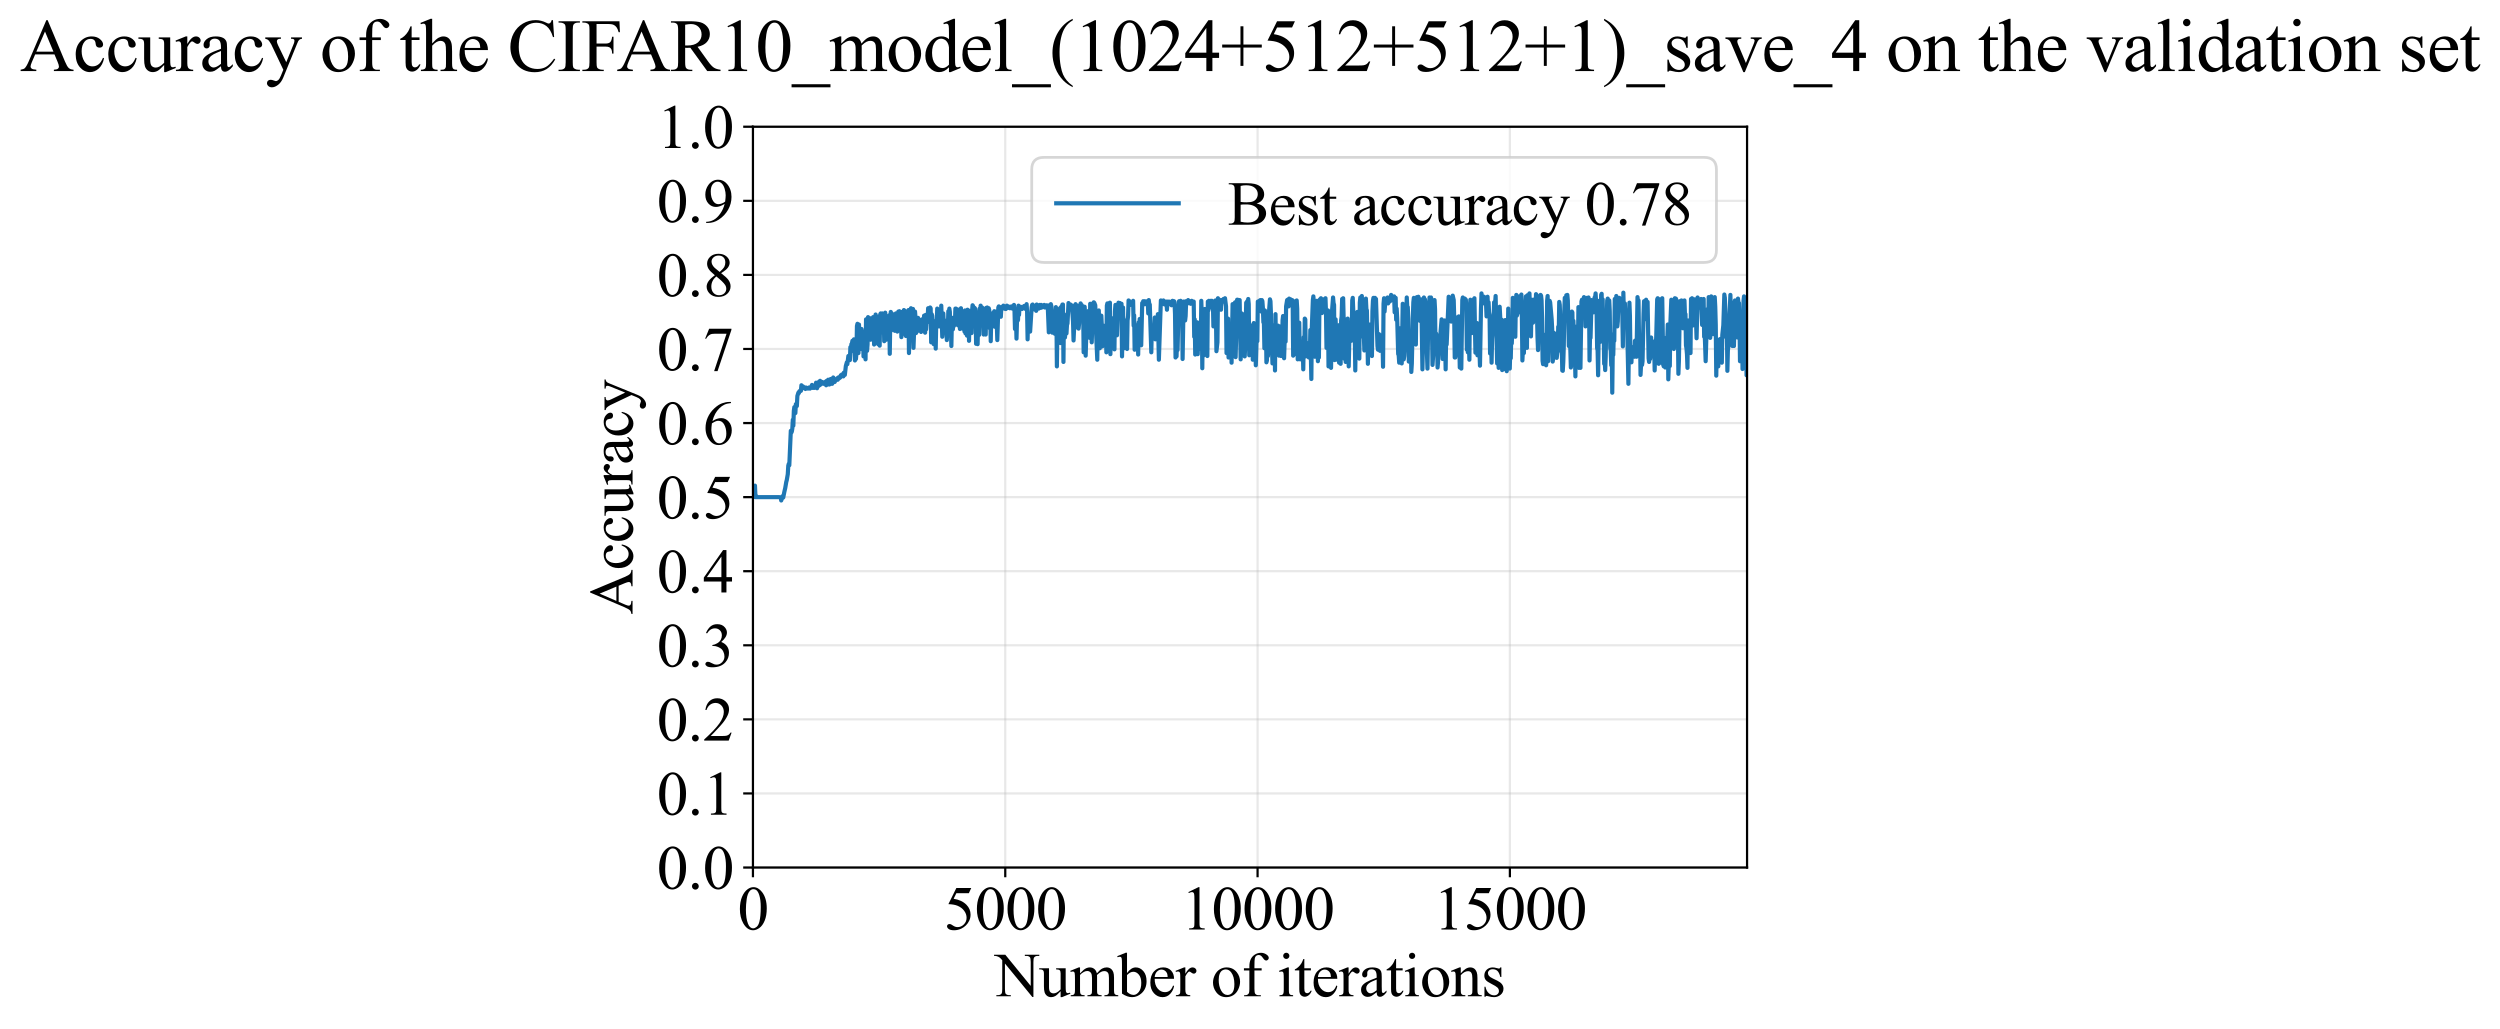 <?xml version="1.0" encoding="utf-8" standalone="no"?>
<!DOCTYPE svg PUBLIC "-//W3C//DTD SVG 1.1//EN"
  "http://www.w3.org/Graphics/SVG/1.1/DTD/svg11.dtd">
<svg xmlns:xlink="http://www.w3.org/1999/xlink" width="898.086pt" height="369.808pt" viewBox="0 0 898.086 369.808" xmlns="http://www.w3.org/2000/svg" version="1.1">
 <defs>
  <style type="text/css">*{stroke-linejoin: round; stroke-linecap: butt}</style>
 </defs>
 <g id="figure_1">
  <g id="patch_1">
   <path d="M -0 369.808 
L 898.086 369.808 
L 898.086 0 
L -0 0 
z
" style="fill: #ffffff"/>
  </g>
  <g id="axes_1">
   <g id="patch_2">
    <path d="M 270.483 311.644 
L 627.603 311.644 
L 627.603 45.532 
L 270.483 45.532 
z
" style="fill: #ffffff"/>
   </g>
   <g id="matplotlib.axis_1">
    <g id="xtick_1">
     <g id="line2d_1">
      <path d="M 270.483 311.644 
L 270.483 45.532 
" clip-path="url(#paa1c85c5f2)" style="fill: none; stroke: #b0b0b0; stroke-opacity: 0.3; stroke-width: 0.8; stroke-linecap: square"/>
     </g>
     <g id="line2d_2">
      <defs>
       <path id="m6c4b906774" d="M 0 0 
L 0 3.5 
" style="stroke: #000000; stroke-width: 0.8"/>
      </defs>
      <g>
       <use xlink:href="#m6c4b906774" x="270.483" y="311.644" style="stroke: #000000; stroke-width: 0.8"/>
      </g>
     </g>
     <g id="text_1">
      <!-- 0 -->
      <g transform="translate(264.983 333.92) scale(0.22 -0.22)">
       <defs>
        <path id="TimesNewRomanPSMT-30" d="M 231 2094 
Q 231 2819 450 3342 
Q 669 3866 1031 4122 
Q 1313 4325 1613 4325 
Q 2100 4325 2488 3828 
Q 2972 3213 2972 2159 
Q 2972 1422 2759 906 
Q 2547 391 2217 158 
Q 1888 -75 1581 -75 
Q 975 -75 572 641 
Q 231 1244 231 2094 
z
M 844 2016 
Q 844 1141 1059 588 
Q 1238 122 1591 122 
Q 1759 122 1940 273 
Q 2122 425 2216 781 
Q 2359 1319 2359 2297 
Q 2359 3022 2209 3506 
Q 2097 3866 1919 4016 
Q 1791 4119 1609 4119 
Q 1397 4119 1231 3928 
Q 1006 3669 925 3112 
Q 844 2556 844 2016 
z
" transform="scale(0.016)"/>
       </defs>
       <use xlink:href="#TimesNewRomanPSMT-30"/>
      </g>
     </g>
    </g>
    <g id="xtick_2">
     <g id="line2d_3">
      <path d="M 361.123 311.644 
L 361.123 45.532 
" clip-path="url(#paa1c85c5f2)" style="fill: none; stroke: #b0b0b0; stroke-opacity: 0.3; stroke-width: 0.8; stroke-linecap: square"/>
     </g>
     <g id="line2d_4">
      <g>
       <use xlink:href="#m6c4b906774" x="361.123" y="311.644" style="stroke: #000000; stroke-width: 0.8"/>
      </g>
     </g>
     <g id="text_2">
      <!-- 5000 -->
      <g transform="translate(339.123 333.92) scale(0.22 -0.22)">
       <defs>
        <path id="TimesNewRomanPSMT-35" d="M 2778 4238 
L 2534 3706 
L 1259 3706 
L 981 3138 
Q 1809 3016 2294 2522 
Q 2709 2097 2709 1522 
Q 2709 1188 2573 903 
Q 2438 619 2231 419 
Q 2025 219 1772 97 
Q 1413 -75 1034 -75 
Q 653 -75 479 54 
Q 306 184 306 341 
Q 306 428 378 495 
Q 450 563 559 563 
Q 641 563 702 538 
Q 763 513 909 409 
Q 1144 247 1384 247 
Q 1750 247 2026 523 
Q 2303 800 2303 1197 
Q 2303 1581 2056 1914 
Q 1809 2247 1375 2428 
Q 1034 2569 447 2591 
L 1259 4238 
L 2778 4238 
z
" transform="scale(0.016)"/>
       </defs>
       <use xlink:href="#TimesNewRomanPSMT-35"/>
       <use xlink:href="#TimesNewRomanPSMT-30" transform="translate(50 0)"/>
       <use xlink:href="#TimesNewRomanPSMT-30" transform="translate(100 0)"/>
       <use xlink:href="#TimesNewRomanPSMT-30" transform="translate(150 0)"/>
      </g>
     </g>
    </g>
    <g id="xtick_3">
     <g id="line2d_5">
      <path d="M 451.762 311.644 
L 451.762 45.532 
" clip-path="url(#paa1c85c5f2)" style="fill: none; stroke: #b0b0b0; stroke-opacity: 0.3; stroke-width: 0.8; stroke-linecap: square"/>
     </g>
     <g id="line2d_6">
      <g>
       <use xlink:href="#m6c4b906774" x="451.762" y="311.644" style="stroke: #000000; stroke-width: 0.8"/>
      </g>
     </g>
     <g id="text_3">
      <!-- 10000 -->
      <g transform="translate(424.262 333.92) scale(0.22 -0.22)">
       <defs>
        <path id="TimesNewRomanPSMT-31" d="M 750 3822 
L 1781 4325 
L 1884 4325 
L 1884 747 
Q 1884 391 1914 303 
Q 1944 216 2037 169 
Q 2131 122 2419 116 
L 2419 0 
L 825 0 
L 825 116 
Q 1125 122 1212 167 
Q 1300 213 1334 289 
Q 1369 366 1369 747 
L 1369 3034 
Q 1369 3497 1338 3628 
Q 1316 3728 1258 3775 
Q 1200 3822 1119 3822 
Q 1003 3822 797 3725 
L 750 3822 
z
" transform="scale(0.016)"/>
       </defs>
       <use xlink:href="#TimesNewRomanPSMT-31"/>
       <use xlink:href="#TimesNewRomanPSMT-30" transform="translate(50 0)"/>
       <use xlink:href="#TimesNewRomanPSMT-30" transform="translate(100 0)"/>
       <use xlink:href="#TimesNewRomanPSMT-30" transform="translate(150 0)"/>
       <use xlink:href="#TimesNewRomanPSMT-30" transform="translate(200 0)"/>
      </g>
     </g>
    </g>
    <g id="xtick_4">
     <g id="line2d_7">
      <path d="M 542.402 311.644 
L 542.402 45.532 
" clip-path="url(#paa1c85c5f2)" style="fill: none; stroke: #b0b0b0; stroke-opacity: 0.3; stroke-width: 0.8; stroke-linecap: square"/>
     </g>
     <g id="line2d_8">
      <g>
       <use xlink:href="#m6c4b906774" x="542.402" y="311.644" style="stroke: #000000; stroke-width: 0.8"/>
      </g>
     </g>
     <g id="text_4">
      <!-- 15000 -->
      <g transform="translate(514.902 333.92) scale(0.22 -0.22)">
       <use xlink:href="#TimesNewRomanPSMT-31"/>
       <use xlink:href="#TimesNewRomanPSMT-35" transform="translate(50 0)"/>
       <use xlink:href="#TimesNewRomanPSMT-30" transform="translate(100 0)"/>
       <use xlink:href="#TimesNewRomanPSMT-30" transform="translate(150 0)"/>
       <use xlink:href="#TimesNewRomanPSMT-30" transform="translate(200 0)"/>
      </g>
     </g>
    </g>
    <g id="text_5">
     <!-- Number of iterations -->
     <g transform="translate(357.401 357.902) scale(0.22 -0.22)">
      <defs>
       <path id="TimesNewRomanPSMT-4e" d="M -84 4238 
L 1066 4238 
L 3656 1059 
L 3656 3503 
Q 3656 3894 3569 3991 
Q 3453 4122 3203 4122 
L 3056 4122 
L 3056 4238 
L 4531 4238 
L 4531 4122 
L 4381 4122 
Q 4113 4122 4000 3959 
Q 3931 3859 3931 3503 
L 3931 -69 
L 3819 -69 
L 1025 3344 
L 1025 734 
Q 1025 344 1109 247 
Q 1228 116 1475 116 
L 1625 116 
L 1625 0 
L 150 0 
L 150 116 
L 297 116 
Q 569 116 681 278 
Q 750 378 750 734 
L 750 3681 
Q 566 3897 470 3965 
Q 375 4034 191 4094 
Q 100 4122 -84 4122 
L -84 4238 
z
" transform="scale(0.016)"/>
       <path id="TimesNewRomanPSMT-75" d="M 2709 2863 
L 2709 1128 
Q 2709 631 2732 520 
Q 2756 409 2807 365 
Q 2859 322 2928 322 
Q 3025 322 3147 375 
L 3191 266 
L 2334 -88 
L 2194 -88 
L 2194 519 
Q 1825 119 1631 15 
Q 1438 -88 1222 -88 
Q 981 -88 804 51 
Q 628 191 559 409 
Q 491 628 491 1028 
L 491 2306 
Q 491 2509 447 2587 
Q 403 2666 317 2708 
Q 231 2750 6 2747 
L 6 2863 
L 1009 2863 
L 1009 947 
Q 1009 547 1148 422 
Q 1288 297 1484 297 
Q 1619 297 1789 381 
Q 1959 466 2194 703 
L 2194 2325 
Q 2194 2569 2105 2655 
Q 2016 2741 1734 2747 
L 1734 2863 
L 2709 2863 
z
" transform="scale(0.016)"/>
       <path id="TimesNewRomanPSMT-6d" d="M 1050 2338 
Q 1363 2650 1419 2697 
Q 1559 2816 1721 2881 
Q 1884 2947 2044 2947 
Q 2313 2947 2506 2790 
Q 2700 2634 2766 2338 
Q 3088 2713 3309 2830 
Q 3531 2947 3766 2947 
Q 3994 2947 4170 2830 
Q 4347 2713 4450 2447 
Q 4519 2266 4519 1878 
L 4519 647 
Q 4519 378 4559 278 
Q 4591 209 4675 161 
Q 4759 113 4950 113 
L 4950 0 
L 3538 0 
L 3538 113 
L 3597 113 
Q 3781 113 3884 184 
Q 3956 234 3988 344 
Q 4000 397 4000 647 
L 4000 1878 
Q 4000 2228 3916 2372 
Q 3794 2572 3525 2572 
Q 3359 2572 3192 2489 
Q 3025 2406 2788 2181 
L 2781 2147 
L 2788 2013 
L 2788 647 
Q 2788 353 2820 281 
Q 2853 209 2943 161 
Q 3034 113 3253 113 
L 3253 0 
L 1806 0 
L 1806 113 
Q 2044 113 2133 169 
Q 2222 225 2256 338 
Q 2272 391 2272 647 
L 2272 1878 
Q 2272 2228 2169 2381 
Q 2031 2581 1784 2581 
Q 1616 2581 1450 2491 
Q 1191 2353 1050 2181 
L 1050 647 
Q 1050 366 1089 281 
Q 1128 197 1204 155 
Q 1281 113 1516 113 
L 1516 0 
L 100 0 
L 100 113 
Q 297 113 375 155 
Q 453 197 493 289 
Q 534 381 534 647 
L 534 1741 
Q 534 2213 506 2350 
Q 484 2453 437 2492 
Q 391 2531 309 2531 
Q 222 2531 100 2484 
L 53 2597 
L 916 2947 
L 1050 2947 
L 1050 2338 
z
" transform="scale(0.016)"/>
       <path id="TimesNewRomanPSMT-62" d="M 984 2369 
Q 1400 2947 1881 2947 
Q 2322 2947 2650 2570 
Q 2978 2194 2978 1541 
Q 2978 778 2472 313 
Q 2038 -88 1503 -88 
Q 1253 -88 995 3 
Q 738 94 469 275 
L 469 3241 
Q 469 3728 445 3840 
Q 422 3953 372 3993 
Q 322 4034 247 4034 
Q 159 4034 28 3984 
L -16 4094 
L 844 4444 
L 984 4444 
L 984 2369 
z
M 984 2169 
L 984 456 
Q 1144 300 1314 220 
Q 1484 141 1663 141 
Q 1947 141 2192 453 
Q 2438 766 2438 1363 
Q 2438 1913 2192 2208 
Q 1947 2503 1634 2503 
Q 1469 2503 1303 2419 
Q 1178 2356 984 2169 
z
" transform="scale(0.016)"/>
       <path id="TimesNewRomanPSMT-65" d="M 681 1784 
Q 678 1147 991 784 
Q 1303 422 1725 422 
Q 2006 422 2214 576 
Q 2422 731 2563 1106 
L 2659 1044 
Q 2594 616 2278 264 
Q 1963 -88 1488 -88 
Q 972 -88 605 314 
Q 238 716 238 1394 
Q 238 2128 614 2539 
Q 991 2950 1559 2950 
Q 2041 2950 2350 2633 
Q 2659 2316 2659 1784 
L 681 1784 
z
M 681 1966 
L 2006 1966 
Q 1991 2241 1941 2353 
Q 1863 2528 1708 2628 
Q 1553 2728 1384 2728 
Q 1125 2728 920 2526 
Q 716 2325 681 1966 
z
" transform="scale(0.016)"/>
       <path id="TimesNewRomanPSMT-72" d="M 1038 2947 
L 1038 2303 
Q 1397 2947 1775 2947 
Q 1947 2947 2059 2842 
Q 2172 2738 2172 2600 
Q 2172 2478 2090 2393 
Q 2009 2309 1897 2309 
Q 1788 2309 1652 2417 
Q 1516 2525 1450 2525 
Q 1394 2525 1328 2463 
Q 1188 2334 1038 2041 
L 1038 669 
Q 1038 431 1097 309 
Q 1138 225 1241 169 
Q 1344 113 1538 113 
L 1538 0 
L 72 0 
L 72 113 
Q 291 113 397 181 
Q 475 231 506 341 
Q 522 394 522 644 
L 522 1753 
Q 522 2253 501 2348 
Q 481 2444 426 2487 
Q 372 2531 291 2531 
Q 194 2531 72 2484 
L 41 2597 
L 906 2947 
L 1038 2947 
z
" transform="scale(0.016)"/>
       <path id="TimesNewRomanPSMT-20" transform="scale(0.016)"/>
       <path id="TimesNewRomanPSMT-6f" d="M 1600 2947 
Q 2250 2947 2644 2453 
Q 2978 2031 2978 1484 
Q 2978 1100 2793 706 
Q 2609 313 2286 112 
Q 1963 -88 1566 -88 
Q 919 -88 538 428 
Q 216 863 216 1403 
Q 216 1797 411 2186 
Q 606 2575 925 2761 
Q 1244 2947 1600 2947 
z
M 1503 2744 
Q 1338 2744 1170 2645 
Q 1003 2547 900 2300 
Q 797 2053 797 1666 
Q 797 1041 1045 587 
Q 1294 134 1700 134 
Q 2003 134 2200 384 
Q 2397 634 2397 1244 
Q 2397 2006 2069 2444 
Q 1847 2744 1503 2744 
z
" transform="scale(0.016)"/>
       <path id="TimesNewRomanPSMT-66" d="M 1319 2638 
L 1319 756 
Q 1319 356 1406 250 
Q 1522 113 1716 113 
L 1975 113 
L 1975 0 
L 266 0 
L 266 113 
L 394 113 
Q 519 113 622 175 
Q 725 238 764 344 
Q 803 450 803 756 
L 803 2638 
L 247 2638 
L 247 2863 
L 803 2863 
L 803 3050 
Q 803 3478 940 3775 
Q 1078 4072 1361 4255 
Q 1644 4438 1997 4438 
Q 2325 4438 2600 4225 
Q 2781 4084 2781 3909 
Q 2781 3816 2700 3733 
Q 2619 3650 2525 3650 
Q 2453 3650 2373 3701 
Q 2294 3753 2178 3923 
Q 2063 4094 1966 4153 
Q 1869 4213 1750 4213 
Q 1606 4213 1506 4136 
Q 1406 4059 1362 3898 
Q 1319 3738 1319 3069 
L 1319 2863 
L 2056 2863 
L 2056 2638 
L 1319 2638 
z
" transform="scale(0.016)"/>
       <path id="TimesNewRomanPSMT-69" d="M 928 4444 
Q 1059 4444 1151 4351 
Q 1244 4259 1244 4128 
Q 1244 3997 1151 3903 
Q 1059 3809 928 3809 
Q 797 3809 703 3903 
Q 609 3997 609 4128 
Q 609 4259 701 4351 
Q 794 4444 928 4444 
z
M 1188 2947 
L 1188 647 
Q 1188 378 1227 289 
Q 1266 200 1342 156 
Q 1419 113 1622 113 
L 1622 0 
L 231 0 
L 231 113 
Q 441 113 512 153 
Q 584 194 626 287 
Q 669 381 669 647 
L 669 1750 
Q 669 2216 641 2353 
Q 619 2453 572 2492 
Q 525 2531 444 2531 
Q 356 2531 231 2484 
L 188 2597 
L 1050 2947 
L 1188 2947 
z
" transform="scale(0.016)"/>
       <path id="TimesNewRomanPSMT-74" d="M 1031 3803 
L 1031 2863 
L 1700 2863 
L 1700 2644 
L 1031 2644 
L 1031 788 
Q 1031 509 1111 412 
Q 1191 316 1316 316 
Q 1419 316 1516 380 
Q 1613 444 1666 569 
L 1788 569 
Q 1678 263 1478 108 
Q 1278 -47 1066 -47 
Q 922 -47 784 33 
Q 647 113 581 261 
Q 516 409 516 719 
L 516 2644 
L 63 2644 
L 63 2747 
Q 234 2816 414 2980 
Q 594 3144 734 3369 
Q 806 3488 934 3803 
L 1031 3803 
z
" transform="scale(0.016)"/>
       <path id="TimesNewRomanPSMT-61" d="M 1822 413 
Q 1381 72 1269 19 
Q 1100 -59 909 -59 
Q 613 -59 420 144 
Q 228 347 228 678 
Q 228 888 322 1041 
Q 450 1253 767 1440 
Q 1084 1628 1822 1897 
L 1822 2009 
Q 1822 2438 1686 2597 
Q 1550 2756 1291 2756 
Q 1094 2756 978 2650 
Q 859 2544 859 2406 
L 866 2225 
Q 866 2081 792 2003 
Q 719 1925 600 1925 
Q 484 1925 411 2006 
Q 338 2088 338 2228 
Q 338 2497 613 2722 
Q 888 2947 1384 2947 
Q 1766 2947 2009 2819 
Q 2194 2722 2281 2516 
Q 2338 2381 2338 1966 
L 2338 994 
Q 2338 584 2353 492 
Q 2369 400 2405 369 
Q 2441 338 2488 338 
Q 2538 338 2575 359 
Q 2641 400 2828 588 
L 2828 413 
Q 2478 -56 2159 -56 
Q 2006 -56 1915 50 
Q 1825 156 1822 413 
z
M 1822 616 
L 1822 1706 
Q 1350 1519 1213 1441 
Q 966 1303 859 1153 
Q 753 1003 753 825 
Q 753 600 887 451 
Q 1022 303 1197 303 
Q 1434 303 1822 616 
z
" transform="scale(0.016)"/>
       <path id="TimesNewRomanPSMT-6e" d="M 1034 2341 
Q 1538 2947 1994 2947 
Q 2228 2947 2397 2830 
Q 2566 2713 2666 2444 
Q 2734 2256 2734 1869 
L 2734 647 
Q 2734 375 2778 278 
Q 2813 200 2889 156 
Q 2966 113 3172 113 
L 3172 0 
L 1756 0 
L 1756 113 
L 1816 113 
Q 2016 113 2095 173 
Q 2175 234 2206 353 
Q 2219 400 2219 647 
L 2219 1819 
Q 2219 2209 2117 2386 
Q 2016 2563 1775 2563 
Q 1403 2563 1034 2156 
L 1034 647 
Q 1034 356 1069 288 
Q 1113 197 1189 155 
Q 1266 113 1500 113 
L 1500 0 
L 84 0 
L 84 113 
L 147 113 
Q 366 113 442 223 
Q 519 334 519 647 
L 519 1709 
Q 519 2225 495 2337 
Q 472 2450 423 2490 
Q 375 2531 294 2531 
Q 206 2531 84 2484 
L 38 2597 
L 900 2947 
L 1034 2947 
L 1034 2341 
z
" transform="scale(0.016)"/>
       <path id="TimesNewRomanPSMT-73" d="M 2050 2947 
L 2050 1972 
L 1947 1972 
Q 1828 2431 1642 2597 
Q 1456 2763 1169 2763 
Q 950 2763 815 2647 
Q 681 2531 681 2391 
Q 681 2216 781 2091 
Q 878 1963 1175 1819 
L 1631 1597 
Q 2266 1288 2266 781 
Q 2266 391 1970 151 
Q 1675 -88 1309 -88 
Q 1047 -88 709 6 
Q 606 38 541 38 
Q 469 38 428 -44 
L 325 -44 
L 325 978 
L 428 978 
Q 516 541 762 319 
Q 1009 97 1316 97 
Q 1531 97 1667 223 
Q 1803 350 1803 528 
Q 1803 744 1651 891 
Q 1500 1038 1047 1263 
Q 594 1488 453 1669 
Q 313 1847 313 2119 
Q 313 2472 555 2709 
Q 797 2947 1181 2947 
Q 1350 2947 1591 2875 
Q 1750 2828 1803 2828 
Q 1853 2828 1881 2850 
Q 1909 2872 1947 2947 
L 2050 2947 
z
" transform="scale(0.016)"/>
      </defs>
      <use xlink:href="#TimesNewRomanPSMT-4e"/>
      <use xlink:href="#TimesNewRomanPSMT-75" transform="translate(72.217 0)"/>
      <use xlink:href="#TimesNewRomanPSMT-6d" transform="translate(122.217 0)"/>
      <use xlink:href="#TimesNewRomanPSMT-62" transform="translate(200 0)"/>
      <use xlink:href="#TimesNewRomanPSMT-65" transform="translate(250 0)"/>
      <use xlink:href="#TimesNewRomanPSMT-72" transform="translate(294.385 0)"/>
      <use xlink:href="#TimesNewRomanPSMT-20" transform="translate(327.686 0)"/>
      <use xlink:href="#TimesNewRomanPSMT-6f" transform="translate(352.686 0)"/>
      <use xlink:href="#TimesNewRomanPSMT-66" transform="translate(402.686 0)"/>
      <use xlink:href="#TimesNewRomanPSMT-20" transform="translate(435.986 0)"/>
      <use xlink:href="#TimesNewRomanPSMT-69" transform="translate(460.986 0)"/>
      <use xlink:href="#TimesNewRomanPSMT-74" transform="translate(488.77 0)"/>
      <use xlink:href="#TimesNewRomanPSMT-65" transform="translate(516.553 0)"/>
      <use xlink:href="#TimesNewRomanPSMT-72" transform="translate(560.938 0)"/>
      <use xlink:href="#TimesNewRomanPSMT-61" transform="translate(594.238 0)"/>
      <use xlink:href="#TimesNewRomanPSMT-74" transform="translate(638.623 0)"/>
      <use xlink:href="#TimesNewRomanPSMT-69" transform="translate(666.406 0)"/>
      <use xlink:href="#TimesNewRomanPSMT-6f" transform="translate(694.189 0)"/>
      <use xlink:href="#TimesNewRomanPSMT-6e" transform="translate(744.189 0)"/>
      <use xlink:href="#TimesNewRomanPSMT-73" transform="translate(794.189 0)"/>
     </g>
    </g>
   </g>
   <g id="matplotlib.axis_2">
    <g id="ytick_1">
     <g id="line2d_9">
      <path d="M 270.483 311.644 
L 627.603 311.644 
" clip-path="url(#paa1c85c5f2)" style="fill: none; stroke: #b0b0b0; stroke-opacity: 0.3; stroke-width: 0.8; stroke-linecap: square"/>
     </g>
     <g id="line2d_10">
      <defs>
       <path id="m4c8c199498" d="M 0 0 
L -3.5 0 
" style="stroke: #000000; stroke-width: 0.8"/>
      </defs>
      <g>
       <use xlink:href="#m4c8c199498" x="270.483" y="311.644" style="stroke: #000000; stroke-width: 0.8"/>
      </g>
     </g>
     <g id="text_6">
      <!-- 0.0 -->
      <g transform="translate(235.983 319.282) scale(0.22 -0.22)">
       <defs>
        <path id="TimesNewRomanPSMT-2e" d="M 800 606 
Q 947 606 1047 504 
Q 1147 403 1147 259 
Q 1147 116 1045 14 
Q 944 -88 800 -88 
Q 656 -88 554 14 
Q 453 116 453 259 
Q 453 406 554 506 
Q 656 606 800 606 
z
" transform="scale(0.016)"/>
       </defs>
       <use xlink:href="#TimesNewRomanPSMT-30"/>
       <use xlink:href="#TimesNewRomanPSMT-2e" transform="translate(50 0)"/>
       <use xlink:href="#TimesNewRomanPSMT-30" transform="translate(75 0)"/>
      </g>
     </g>
    </g>
    <g id="ytick_2">
     <g id="line2d_11">
      <path d="M 270.483 285.032 
L 627.603 285.032 
" clip-path="url(#paa1c85c5f2)" style="fill: none; stroke: #b0b0b0; stroke-opacity: 0.3; stroke-width: 0.8; stroke-linecap: square"/>
     </g>
     <g id="line2d_12">
      <g>
       <use xlink:href="#m4c8c199498" x="270.483" y="285.032" style="stroke: #000000; stroke-width: 0.8"/>
      </g>
     </g>
     <g id="text_7">
      <!-- 0.1 -->
      <g transform="translate(235.983 292.67) scale(0.22 -0.22)">
       <use xlink:href="#TimesNewRomanPSMT-30"/>
       <use xlink:href="#TimesNewRomanPSMT-2e" transform="translate(50 0)"/>
       <use xlink:href="#TimesNewRomanPSMT-31" transform="translate(75 0)"/>
      </g>
     </g>
    </g>
    <g id="ytick_3">
     <g id="line2d_13">
      <path d="M 270.483 258.421 
L 627.603 258.421 
" clip-path="url(#paa1c85c5f2)" style="fill: none; stroke: #b0b0b0; stroke-opacity: 0.3; stroke-width: 0.8; stroke-linecap: square"/>
     </g>
     <g id="line2d_14">
      <g>
       <use xlink:href="#m4c8c199498" x="270.483" y="258.421" style="stroke: #000000; stroke-width: 0.8"/>
      </g>
     </g>
     <g id="text_8">
      <!-- 0.2 -->
      <g transform="translate(235.983 266.059) scale(0.22 -0.22)">
       <defs>
        <path id="TimesNewRomanPSMT-32" d="M 2934 816 
L 2638 0 
L 138 0 
L 138 116 
Q 1241 1122 1691 1759 
Q 2141 2397 2141 2925 
Q 2141 3328 1894 3587 
Q 1647 3847 1303 3847 
Q 991 3847 742 3664 
Q 494 3481 375 3128 
L 259 3128 
Q 338 3706 661 4015 
Q 984 4325 1469 4325 
Q 1984 4325 2329 3994 
Q 2675 3663 2675 3213 
Q 2675 2891 2525 2569 
Q 2294 2063 1775 1497 
Q 997 647 803 472 
L 1909 472 
Q 2247 472 2383 497 
Q 2519 522 2628 598 
Q 2738 675 2819 816 
L 2934 816 
z
" transform="scale(0.016)"/>
       </defs>
       <use xlink:href="#TimesNewRomanPSMT-30"/>
       <use xlink:href="#TimesNewRomanPSMT-2e" transform="translate(50 0)"/>
       <use xlink:href="#TimesNewRomanPSMT-32" transform="translate(75 0)"/>
      </g>
     </g>
    </g>
    <g id="ytick_4">
     <g id="line2d_15">
      <path d="M 270.483 231.81 
L 627.603 231.81 
" clip-path="url(#paa1c85c5f2)" style="fill: none; stroke: #b0b0b0; stroke-opacity: 0.3; stroke-width: 0.8; stroke-linecap: square"/>
     </g>
     <g id="line2d_16">
      <g>
       <use xlink:href="#m4c8c199498" x="270.483" y="231.81" style="stroke: #000000; stroke-width: 0.8"/>
      </g>
     </g>
     <g id="text_9">
      <!-- 0.3 -->
      <g transform="translate(235.983 239.448) scale(0.22 -0.22)">
       <defs>
        <path id="TimesNewRomanPSMT-33" d="M 325 3431 
Q 506 3859 782 4092 
Q 1059 4325 1472 4325 
Q 1981 4325 2253 3994 
Q 2459 3747 2459 3466 
Q 2459 3003 1878 2509 
Q 2269 2356 2469 2072 
Q 2669 1788 2669 1403 
Q 2669 853 2319 450 
Q 1863 -75 997 -75 
Q 569 -75 414 31 
Q 259 138 259 259 
Q 259 350 332 419 
Q 406 488 509 488 
Q 588 488 669 463 
Q 722 447 909 348 
Q 1097 250 1169 231 
Q 1284 197 1416 197 
Q 1734 197 1970 444 
Q 2206 691 2206 1028 
Q 2206 1275 2097 1509 
Q 2016 1684 1919 1775 
Q 1784 1900 1550 2001 
Q 1316 2103 1072 2103 
L 972 2103 
L 972 2197 
Q 1219 2228 1467 2375 
Q 1716 2522 1828 2728 
Q 1941 2934 1941 3181 
Q 1941 3503 1739 3701 
Q 1538 3900 1238 3900 
Q 753 3900 428 3381 
L 325 3431 
z
" transform="scale(0.016)"/>
       </defs>
       <use xlink:href="#TimesNewRomanPSMT-30"/>
       <use xlink:href="#TimesNewRomanPSMT-2e" transform="translate(50 0)"/>
       <use xlink:href="#TimesNewRomanPSMT-33" transform="translate(75 0)"/>
      </g>
     </g>
    </g>
    <g id="ytick_5">
     <g id="line2d_17">
      <path d="M 270.483 205.199 
L 627.603 205.199 
" clip-path="url(#paa1c85c5f2)" style="fill: none; stroke: #b0b0b0; stroke-opacity: 0.3; stroke-width: 0.8; stroke-linecap: square"/>
     </g>
     <g id="line2d_18">
      <g>
       <use xlink:href="#m4c8c199498" x="270.483" y="205.199" style="stroke: #000000; stroke-width: 0.8"/>
      </g>
     </g>
     <g id="text_10">
      <!-- 0.4 -->
      <g transform="translate(235.983 212.837) scale(0.22 -0.22)">
       <defs>
        <path id="TimesNewRomanPSMT-34" d="M 2978 1563 
L 2978 1119 
L 2409 1119 
L 2409 0 
L 1894 0 
L 1894 1119 
L 100 1119 
L 100 1519 
L 2066 4325 
L 2409 4325 
L 2409 1563 
L 2978 1563 
z
M 1894 1563 
L 1894 3666 
L 406 1563 
L 1894 1563 
z
" transform="scale(0.016)"/>
       </defs>
       <use xlink:href="#TimesNewRomanPSMT-30"/>
       <use xlink:href="#TimesNewRomanPSMT-2e" transform="translate(50 0)"/>
       <use xlink:href="#TimesNewRomanPSMT-34" transform="translate(75 0)"/>
      </g>
     </g>
    </g>
    <g id="ytick_6">
     <g id="line2d_19">
      <path d="M 270.483 178.588 
L 627.603 178.588 
" clip-path="url(#paa1c85c5f2)" style="fill: none; stroke: #b0b0b0; stroke-opacity: 0.3; stroke-width: 0.8; stroke-linecap: square"/>
     </g>
     <g id="line2d_20">
      <g>
       <use xlink:href="#m4c8c199498" x="270.483" y="178.588" style="stroke: #000000; stroke-width: 0.8"/>
      </g>
     </g>
     <g id="text_11">
      <!-- 0.5 -->
      <g transform="translate(235.983 186.226) scale(0.22 -0.22)">
       <use xlink:href="#TimesNewRomanPSMT-30"/>
       <use xlink:href="#TimesNewRomanPSMT-2e" transform="translate(50 0)"/>
       <use xlink:href="#TimesNewRomanPSMT-35" transform="translate(75 0)"/>
      </g>
     </g>
    </g>
    <g id="ytick_7">
     <g id="line2d_21">
      <path d="M 270.483 151.976 
L 627.603 151.976 
" clip-path="url(#paa1c85c5f2)" style="fill: none; stroke: #b0b0b0; stroke-opacity: 0.3; stroke-width: 0.8; stroke-linecap: square"/>
     </g>
     <g id="line2d_22">
      <g>
       <use xlink:href="#m4c8c199498" x="270.483" y="151.976" style="stroke: #000000; stroke-width: 0.8"/>
      </g>
     </g>
     <g id="text_12">
      <!-- 0.6 -->
      <g transform="translate(235.983 159.614) scale(0.22 -0.22)">
       <defs>
        <path id="TimesNewRomanPSMT-36" d="M 2869 4325 
L 2869 4209 
Q 2456 4169 2195 4045 
Q 1934 3922 1679 3669 
Q 1425 3416 1258 3105 
Q 1091 2794 978 2366 
Q 1428 2675 1881 2675 
Q 2316 2675 2634 2325 
Q 2953 1975 2953 1425 
Q 2953 894 2631 456 
Q 2244 -75 1606 -75 
Q 1172 -75 869 213 
Q 275 772 275 1663 
Q 275 2231 503 2743 
Q 731 3256 1154 3653 
Q 1578 4050 1965 4187 
Q 2353 4325 2688 4325 
L 2869 4325 
z
M 925 2138 
Q 869 1716 869 1456 
Q 869 1156 980 804 
Q 1091 453 1309 247 
Q 1469 100 1697 100 
Q 1969 100 2183 356 
Q 2397 613 2397 1088 
Q 2397 1622 2184 2012 
Q 1972 2403 1581 2403 
Q 1463 2403 1327 2353 
Q 1191 2303 925 2138 
z
" transform="scale(0.016)"/>
       </defs>
       <use xlink:href="#TimesNewRomanPSMT-30"/>
       <use xlink:href="#TimesNewRomanPSMT-2e" transform="translate(50 0)"/>
       <use xlink:href="#TimesNewRomanPSMT-36" transform="translate(75 0)"/>
      </g>
     </g>
    </g>
    <g id="ytick_8">
     <g id="line2d_23">
      <path d="M 270.483 125.365 
L 627.603 125.365 
" clip-path="url(#paa1c85c5f2)" style="fill: none; stroke: #b0b0b0; stroke-opacity: 0.3; stroke-width: 0.8; stroke-linecap: square"/>
     </g>
     <g id="line2d_24">
      <g>
       <use xlink:href="#m4c8c199498" x="270.483" y="125.365" style="stroke: #000000; stroke-width: 0.8"/>
      </g>
     </g>
     <g id="text_13">
      <!-- 0.7 -->
      <g transform="translate(235.983 133.003) scale(0.22 -0.22)">
       <defs>
        <path id="TimesNewRomanPSMT-37" d="M 644 4238 
L 2916 4238 
L 2916 4119 
L 1503 -88 
L 1153 -88 
L 2419 3728 
L 1253 3728 
Q 900 3728 750 3644 
Q 488 3500 328 3200 
L 238 3234 
L 644 4238 
z
" transform="scale(0.016)"/>
       </defs>
       <use xlink:href="#TimesNewRomanPSMT-30"/>
       <use xlink:href="#TimesNewRomanPSMT-2e" transform="translate(50 0)"/>
       <use xlink:href="#TimesNewRomanPSMT-37" transform="translate(75 0)"/>
      </g>
     </g>
    </g>
    <g id="ytick_9">
     <g id="line2d_25">
      <path d="M 270.483 98.754 
L 627.603 98.754 
" clip-path="url(#paa1c85c5f2)" style="fill: none; stroke: #b0b0b0; stroke-opacity: 0.3; stroke-width: 0.8; stroke-linecap: square"/>
     </g>
     <g id="line2d_26">
      <g>
       <use xlink:href="#m4c8c199498" x="270.483" y="98.754" style="stroke: #000000; stroke-width: 0.8"/>
      </g>
     </g>
     <g id="text_14">
      <!-- 0.8 -->
      <g transform="translate(235.983 106.392) scale(0.22 -0.22)">
       <defs>
        <path id="TimesNewRomanPSMT-38" d="M 1228 2134 
Q 725 2547 579 2797 
Q 434 3047 434 3316 
Q 434 3728 753 4026 
Q 1072 4325 1600 4325 
Q 2113 4325 2425 4047 
Q 2738 3769 2738 3413 
Q 2738 3175 2569 2928 
Q 2400 2681 1866 2347 
Q 2416 1922 2594 1678 
Q 2831 1359 2831 1006 
Q 2831 559 2490 242 
Q 2150 -75 1597 -75 
Q 994 -75 656 303 
Q 388 606 388 966 
Q 388 1247 577 1523 
Q 766 1800 1228 2134 
z
M 1719 2469 
Q 2094 2806 2194 3001 
Q 2294 3197 2294 3444 
Q 2294 3772 2109 3958 
Q 1925 4144 1606 4144 
Q 1288 4144 1088 3959 
Q 888 3775 888 3528 
Q 888 3366 970 3203 
Q 1053 3041 1206 2894 
L 1719 2469 
z
M 1375 2016 
Q 1116 1797 991 1539 
Q 866 1281 866 981 
Q 866 578 1086 336 
Q 1306 94 1647 94 
Q 1984 94 2187 284 
Q 2391 475 2391 747 
Q 2391 972 2272 1150 
Q 2050 1481 1375 2016 
z
" transform="scale(0.016)"/>
       </defs>
       <use xlink:href="#TimesNewRomanPSMT-30"/>
       <use xlink:href="#TimesNewRomanPSMT-2e" transform="translate(50 0)"/>
       <use xlink:href="#TimesNewRomanPSMT-38" transform="translate(75 0)"/>
      </g>
     </g>
    </g>
    <g id="ytick_10">
     <g id="line2d_27">
      <path d="M 270.483 72.143 
L 627.603 72.143 
" clip-path="url(#paa1c85c5f2)" style="fill: none; stroke: #b0b0b0; stroke-opacity: 0.3; stroke-width: 0.8; stroke-linecap: square"/>
     </g>
     <g id="line2d_28">
      <g>
       <use xlink:href="#m4c8c199498" x="270.483" y="72.143" style="stroke: #000000; stroke-width: 0.8"/>
      </g>
     </g>
     <g id="text_15">
      <!-- 0.9 -->
      <g transform="translate(235.983 79.781) scale(0.22 -0.22)">
       <defs>
        <path id="TimesNewRomanPSMT-39" d="M 338 -88 
L 338 28 
Q 744 34 1094 217 
Q 1444 400 1770 856 
Q 2097 1313 2225 1859 
Q 1734 1544 1338 1544 
Q 891 1544 572 1889 
Q 253 2234 253 2806 
Q 253 3363 572 3797 
Q 956 4325 1575 4325 
Q 2097 4325 2469 3894 
Q 2925 3359 2925 2575 
Q 2925 1869 2578 1258 
Q 2231 647 1613 244 
Q 1109 -88 516 -88 
L 338 -88 
z
M 2275 2091 
Q 2331 2497 2331 2741 
Q 2331 3044 2228 3395 
Q 2125 3747 1936 3934 
Q 1747 4122 1506 4122 
Q 1228 4122 1018 3872 
Q 809 3622 809 3128 
Q 809 2469 1088 2097 
Q 1291 1828 1588 1828 
Q 1731 1828 1928 1897 
Q 2125 1966 2275 2091 
z
" transform="scale(0.016)"/>
       </defs>
       <use xlink:href="#TimesNewRomanPSMT-30"/>
       <use xlink:href="#TimesNewRomanPSMT-2e" transform="translate(50 0)"/>
       <use xlink:href="#TimesNewRomanPSMT-39" transform="translate(75 0)"/>
      </g>
     </g>
    </g>
    <g id="ytick_11">
     <g id="line2d_29">
      <path d="M 270.483 45.532 
L 627.603 45.532 
" clip-path="url(#paa1c85c5f2)" style="fill: none; stroke: #b0b0b0; stroke-opacity: 0.3; stroke-width: 0.8; stroke-linecap: square"/>
     </g>
     <g id="line2d_30">
      <g>
       <use xlink:href="#m4c8c199498" x="270.483" y="45.532" style="stroke: #000000; stroke-width: 0.8"/>
      </g>
     </g>
     <g id="text_16">
      <!-- 1.0 -->
      <g transform="translate(235.983 53.17) scale(0.22 -0.22)">
       <use xlink:href="#TimesNewRomanPSMT-31"/>
       <use xlink:href="#TimesNewRomanPSMT-2e" transform="translate(50 0)"/>
       <use xlink:href="#TimesNewRomanPSMT-30" transform="translate(75 0)"/>
      </g>
     </g>
    </g>
    <g id="text_17">
     <!-- Accuracy -->
     <g transform="translate(227.236 220.726) rotate(-90) scale(0.22 -0.22)">
      <defs>
       <path id="TimesNewRomanPSMT-41" d="M 2928 1419 
L 1288 1419 
L 1000 750 
Q 894 503 894 381 
Q 894 284 986 211 
Q 1078 138 1384 116 
L 1384 0 
L 50 0 
L 50 116 
Q 316 163 394 238 
Q 553 388 747 847 
L 2238 4334 
L 2347 4334 
L 3822 809 
Q 4000 384 4145 257 
Q 4291 131 4550 116 
L 4550 0 
L 2878 0 
L 2878 116 
Q 3131 128 3220 200 
Q 3309 272 3309 375 
Q 3309 513 3184 809 
L 2928 1419 
z
M 2841 1650 
L 2122 3363 
L 1384 1650 
L 2841 1650 
z
" transform="scale(0.016)"/>
       <path id="TimesNewRomanPSMT-63" d="M 2631 1088 
Q 2516 522 2178 217 
Q 1841 -88 1431 -88 
Q 944 -88 581 321 
Q 219 731 219 1428 
Q 219 2103 620 2525 
Q 1022 2947 1584 2947 
Q 2006 2947 2278 2723 
Q 2550 2500 2550 2259 
Q 2550 2141 2473 2067 
Q 2397 1994 2259 1994 
Q 2075 1994 1981 2113 
Q 1928 2178 1911 2362 
Q 1894 2547 1784 2644 
Q 1675 2738 1481 2738 
Q 1169 2738 978 2506 
Q 725 2200 725 1697 
Q 725 1184 976 792 
Q 1228 400 1656 400 
Q 1963 400 2206 609 
Q 2378 753 2541 1131 
L 2631 1088 
z
" transform="scale(0.016)"/>
       <path id="TimesNewRomanPSMT-79" d="M 38 2863 
L 1372 2863 
L 1372 2747 
L 1306 2747 
Q 1166 2747 1095 2686 
Q 1025 2625 1025 2534 
Q 1025 2413 1128 2197 
L 1825 753 
L 2466 2334 
Q 2519 2463 2519 2588 
Q 2519 2644 2497 2672 
Q 2472 2706 2419 2726 
Q 2366 2747 2231 2747 
L 2231 2863 
L 3163 2863 
L 3163 2747 
Q 3047 2734 2984 2696 
Q 2922 2659 2847 2556 
Q 2819 2513 2741 2316 
L 1575 -541 
Q 1406 -956 1132 -1168 
Q 859 -1381 606 -1381 
Q 422 -1381 303 -1275 
Q 184 -1169 184 -1031 
Q 184 -900 270 -820 
Q 356 -741 506 -741 
Q 609 -741 788 -809 
Q 913 -856 944 -856 
Q 1038 -856 1148 -759 
Q 1259 -663 1372 -384 
L 1575 113 
L 547 2272 
Q 500 2369 397 2513 
Q 319 2622 269 2659 
Q 197 2709 38 2747 
L 38 2863 
z
" transform="scale(0.016)"/>
      </defs>
      <use xlink:href="#TimesNewRomanPSMT-41"/>
      <use xlink:href="#TimesNewRomanPSMT-63" transform="translate(72.217 0)"/>
      <use xlink:href="#TimesNewRomanPSMT-63" transform="translate(116.602 0)"/>
      <use xlink:href="#TimesNewRomanPSMT-75" transform="translate(160.986 0)"/>
      <use xlink:href="#TimesNewRomanPSMT-72" transform="translate(210.986 0)"/>
      <use xlink:href="#TimesNewRomanPSMT-61" transform="translate(244.287 0)"/>
      <use xlink:href="#TimesNewRomanPSMT-63" transform="translate(288.672 0)"/>
      <use xlink:href="#TimesNewRomanPSMT-79" transform="translate(333.057 0)"/>
     </g>
    </g>
   </g>
   <g id="line2d_31">
    <path d="M 270.483 178.588 
L 270.665 178.588 
L 271.027 177.656 
L 271.209 174.463 
L 271.39 178.588 
L 271.571 178.055 
L 271.753 178.588 
L 279.914 178.588 
L 280.277 178.721 
L 280.459 178.721 
L 280.64 179.785 
L 280.821 179.253 
L 281.003 178.321 
L 281.184 178.854 
L 281.365 178.721 
L 281.728 176.858 
L 282.091 175.261 
L 282.454 173.132 
L 282.635 172.467 
L 282.998 170.338 
L 283.179 167.278 
L 283.361 166.612 
L 283.542 167.145 
L 284.086 154.77 
L 284.267 155.436 
L 284.449 155.037 
L 284.63 153.972 
L 284.812 150.779 
L 284.993 152.908 
L 285.174 147.585 
L 285.356 146.255 
L 285.537 148.517 
L 285.718 148.384 
L 285.9 145.19 
L 286.262 145.856 
L 286.444 142.263 
L 286.807 141.066 
L 286.988 141.199 
L 287.169 140.533 
L 287.351 140.533 
L 287.713 140.4 
L 287.895 138.405 
L 288.076 138.671 
L 288.258 139.203 
L 288.439 138.804 
L 288.62 138.937 
L 288.802 139.469 
L 288.983 139.203 
L 289.164 139.203 
L 289.346 139.735 
L 289.527 139.203 
L 290.253 139.602 
L 290.615 139.203 
L 290.978 139.602 
L 291.522 138.671 
L 291.704 138.272 
L 291.885 139.336 
L 292.066 138.671 
L 292.248 139.336 
L 292.429 139.07 
L 292.61 139.336 
L 292.792 138.671 
L 292.973 138.671 
L 293.155 137.473 
L 293.517 139.469 
L 293.699 138.272 
L 293.88 138.804 
L 294.243 137.074 
L 294.424 138.405 
L 294.606 136.808 
L 294.787 138.138 
L 294.968 137.606 
L 295.15 137.872 
L 295.331 137.207 
L 295.512 137.606 
L 295.694 137.34 
L 295.875 137.872 
L 296.238 137.872 
L 296.419 137.739 
L 296.601 137.074 
L 296.782 138.405 
L 296.963 136.808 
L 297.145 138.138 
L 297.326 137.606 
L 297.508 136.409 
L 297.689 136.675 
L 297.87 138.138 
L 298.052 137.473 
L 298.233 138.005 
L 298.414 136.143 
L 298.596 137.473 
L 298.777 137.207 
L 298.958 137.872 
L 299.14 137.473 
L 299.321 135.61 
L 299.503 136.941 
L 299.684 137.207 
L 299.865 137.207 
L 300.047 136.542 
L 300.228 136.675 
L 300.591 136.143 
L 300.772 135.877 
L 300.954 136.409 
L 301.135 135.61 
L 301.316 135.877 
L 301.498 135.877 
L 301.679 135.344 
L 301.86 135.61 
L 302.042 134.812 
L 302.223 134.945 
L 302.405 134.546 
L 302.586 134.679 
L 302.767 134.413 
L 302.949 135.211 
L 303.13 133.881 
L 303.311 134.679 
L 303.493 134.679 
L 303.855 131.486 
L 304.218 130.155 
L 304.4 130.82 
L 304.762 127.893 
L 304.944 127.893 
L 305.125 129.224 
L 305.306 129.357 
L 305.488 124.7 
L 305.669 126.296 
L 305.851 123.635 
L 306.032 123.502 
L 306.213 122.438 
L 306.395 125.897 
L 306.576 126.03 
L 306.757 121.906 
L 306.939 124.7 
L 307.12 129.49 
L 307.302 124.301 
L 307.483 128.958 
L 307.664 126.696 
L 307.846 117.116 
L 308.027 116.317 
L 308.39 126.829 
L 308.571 116.583 
L 308.934 123.768 
L 309.115 119.777 
L 309.297 125.365 
L 309.478 118.18 
L 309.659 121.107 
L 309.841 118.978 
L 310.022 119.511 
L 310.203 128.026 
L 310.385 119.111 
L 310.566 120.974 
L 310.748 121.24 
L 310.929 129.091 
L 311.11 114.721 
L 311.292 117.648 
L 311.473 126.03 
L 311.654 123.768 
L 311.836 113.922 
L 312.017 117.249 
L 312.199 118.313 
L 312.38 117.382 
L 312.561 114.321 
L 312.743 122.039 
L 312.924 120.708 
L 313.105 115.652 
L 313.287 117.116 
L 313.468 114.321 
L 313.65 113.922 
L 313.831 115.253 
L 314.012 123.768 
L 314.194 116.051 
L 314.556 112.991 
L 314.738 121.24 
L 314.919 113.656 
L 315.101 122.039 
L 315.282 116.85 
L 315.463 123.635 
L 315.645 120.974 
L 315.826 115.12 
L 316.007 124.168 
L 316.189 112.991 
L 316.37 112.592 
L 316.551 117.249 
L 316.733 118.712 
L 316.914 112.592 
L 317.096 119.511 
L 317.458 112.725 
L 317.64 122.571 
L 318.002 112.326 
L 318.365 122.039 
L 318.547 115.918 
L 318.728 117.781 
L 318.909 116.716 
L 319.091 121.24 
L 319.272 114.455 
L 319.453 113.257 
L 319.635 127.095 
L 319.816 114.854 
L 319.998 112.059 
L 320.179 118.712 
L 320.36 112.592 
L 320.542 118.047 
L 320.723 117.382 
L 320.904 112.991 
L 321.086 113.257 
L 321.267 112.991 
L 321.449 118.845 
L 321.811 112.592 
L 321.993 112.725 
L 322.174 113.257 
L 322.355 119.111 
L 322.718 111.926 
L 322.899 116.85 
L 323.081 111.793 
L 323.444 114.321 
L 323.625 112.059 
L 323.806 121.107 
L 323.988 118.18 
L 324.169 112.059 
L 324.35 116.85 
L 324.532 116.184 
L 324.713 111.394 
L 324.895 111.527 
L 325.076 119.644 
L 325.439 120.708 
L 325.62 120.176 
L 325.801 120.575 
L 325.983 115.652 
L 326.164 118.978 
L 326.346 111.394 
L 326.527 126.829 
L 326.89 112.592 
L 327.071 115.386 
L 327.252 110.729 
L 327.434 111.66 
L 327.615 118.446 
L 327.797 116.184 
L 327.978 110.995 
L 328.159 124.966 
L 328.522 114.588 
L 328.703 111.926 
L 328.885 114.188 
L 329.066 119.644 
L 329.247 115.918 
L 329.429 119.111 
L 329.61 114.588 
L 329.792 114.188 
L 329.973 118.446 
L 330.336 114.854 
L 330.517 118.446 
L 330.698 118.313 
L 330.88 119.245 
L 331.061 115.519 
L 331.243 114.721 
L 331.424 116.983 
L 331.605 117.515 
L 331.787 116.983 
L 331.968 113.39 
L 332.149 115.12 
L 332.331 119.511 
L 332.512 113.124 
L 332.694 118.313 
L 332.875 115.12 
L 333.056 115.12 
L 333.238 114.588 
L 333.419 110.729 
L 333.6 110.729 
L 333.782 115.652 
L 333.963 110.729 
L 334.144 110.463 
L 334.326 110.729 
L 334.507 122.97 
L 334.689 112.858 
L 334.87 113.39 
L 335.414 123.635 
L 335.595 115.386 
L 335.777 115.918 
L 335.958 117.249 
L 336.14 125.232 
L 336.321 115.918 
L 336.502 115.918 
L 336.684 110.862 
L 337.046 115.519 
L 337.228 117.249 
L 337.409 116.051 
L 337.772 111.793 
L 337.953 117.382 
L 338.135 109.798 
L 338.497 120.974 
L 338.679 118.047 
L 338.86 112.592 
L 339.042 116.583 
L 339.223 114.987 
L 339.404 115.253 
L 339.586 116.317 
L 339.767 116.184 
L 339.948 117.781 
L 340.13 122.172 
L 340.311 118.18 
L 340.492 118.047 
L 340.674 111.793 
L 340.855 113.39 
L 341.037 110.862 
L 341.218 112.059 
L 341.399 119.378 
L 341.581 117.515 
L 341.762 124.301 
L 341.943 115.785 
L 342.125 114.188 
L 342.306 118.313 
L 342.488 116.317 
L 342.669 117.116 
L 343.032 116.184 
L 343.213 110.862 
L 343.394 110.862 
L 343.576 113.789 
L 343.757 111.793 
L 343.939 111.128 
L 344.12 116.85 
L 344.483 113.257 
L 344.845 118.18 
L 345.027 115.519 
L 345.208 110.729 
L 345.571 117.116 
L 345.752 118.047 
L 345.934 115.386 
L 346.115 117.116 
L 346.296 116.051 
L 346.478 119.111 
L 346.659 111.527 
L 346.84 119.777 
L 347.022 115.652 
L 347.203 116.317 
L 347.385 120.575 
L 347.566 111.261 
L 347.747 111.66 
L 347.929 111.527 
L 348.11 122.438 
L 348.291 112.459 
L 348.473 114.987 
L 348.654 112.059 
L 348.836 118.579 
L 349.017 119.644 
L 349.198 111.66 
L 349.38 109.664 
L 349.561 109.931 
L 349.742 111.128 
L 350.105 110.596 
L 350.287 110.862 
L 350.468 112.059 
L 350.649 123.502 
L 351.012 113.656 
L 351.193 123.635 
L 351.375 115.253 
L 351.556 116.184 
L 351.738 120.309 
L 351.919 110.862 
L 352.1 112.059 
L 352.282 109.798 
L 352.463 112.459 
L 352.644 111.793 
L 352.826 110.463 
L 353.007 110.729 
L 353.188 114.188 
L 353.37 120.176 
L 353.551 113.124 
L 353.733 119.91 
L 353.914 114.854 
L 354.095 120.176 
L 354.277 110.596 
L 354.458 110.995 
L 354.639 110.463 
L 355.002 111.128 
L 355.184 110.729 
L 355.365 111.394 
L 355.546 117.914 
L 355.728 112.858 
L 355.909 122.571 
L 356.09 113.922 
L 356.272 113.257 
L 356.453 117.249 
L 356.635 117.116 
L 356.816 112.326 
L 356.997 114.588 
L 357.179 111.793 
L 357.36 117.382 
L 357.541 115.519 
L 357.723 111.926 
L 357.904 116.85 
L 358.086 116.45 
L 358.267 122.172 
L 358.63 110.463 
L 358.811 110.064 
L 359.174 110.862 
L 359.355 110.463 
L 359.536 113.789 
L 359.718 110.33 
L 359.899 110.995 
L 360.081 110.197 
L 360.262 110.197 
L 360.443 109.798 
L 360.625 110.596 
L 360.806 110.862 
L 360.987 110.064 
L 361.169 110.995 
L 361.35 110.995 
L 361.713 109.798 
L 361.894 110.064 
L 362.076 110.596 
L 362.257 110.064 
L 362.438 110.596 
L 362.801 110.729 
L 363.164 110.596 
L 363.345 110.064 
L 363.527 110.33 
L 363.708 110.862 
L 363.889 110.463 
L 364.071 110.995 
L 364.252 109.531 
L 364.433 111.128 
L 364.615 118.18 
L 364.796 117.116 
L 364.978 114.588 
L 365.159 121.64 
L 365.34 115.12 
L 365.522 115.253 
L 365.703 114.987 
L 365.884 109.798 
L 366.066 113.124 
L 366.247 110.197 
L 366.61 110.197 
L 366.973 110.33 
L 367.154 110.995 
L 367.335 110.463 
L 367.698 110.463 
L 367.88 109.931 
L 368.242 109.931 
L 368.424 110.995 
L 368.786 109.265 
L 368.968 111.793 
L 369.149 121.906 
L 369.331 114.321 
L 369.512 116.184 
L 369.693 114.455 
L 370.056 119.111 
L 370.6 110.463 
L 370.781 109.531 
L 370.963 109.398 
L 371.507 111.128 
L 371.688 109.931 
L 371.87 110.995 
L 372.051 110.197 
L 372.232 111.66 
L 372.414 109.398 
L 372.595 109.664 
L 372.777 110.197 
L 372.958 110.33 
L 373.139 110.862 
L 373.502 109.531 
L 373.683 109.798 
L 373.865 110.596 
L 374.046 109.531 
L 374.228 110.463 
L 374.409 109.798 
L 374.953 109.798 
L 375.134 109.531 
L 375.316 110.463 
L 375.497 109.931 
L 375.679 110.463 
L 375.86 110.197 
L 376.041 109.664 
L 376.404 110.33 
L 376.767 119.378 
L 376.948 109.664 
L 377.129 110.463 
L 377.311 110.064 
L 377.492 109.265 
L 377.674 109.931 
L 378.036 119.511 
L 378.218 116.85 
L 378.399 118.712 
L 378.58 118.845 
L 378.762 116.583 
L 378.943 119.91 
L 379.125 112.592 
L 379.306 110.33 
L 379.487 111.527 
L 379.669 131.619 
L 379.85 117.249 
L 380.031 119.91 
L 380.213 116.983 
L 380.394 117.515 
L 380.576 120.176 
L 380.757 110.729 
L 380.938 123.236 
L 381.12 110.33 
L 381.301 111.527 
L 381.482 109.931 
L 381.664 109.398 
L 381.845 109.398 
L 382.027 130.022 
L 382.208 112.858 
L 382.389 115.12 
L 382.571 121.24 
L 382.752 119.111 
L 382.933 114.721 
L 383.115 119.777 
L 383.296 116.716 
L 383.477 116.184 
L 383.84 108.866 
L 384.022 110.995 
L 384.203 109.531 
L 384.384 109.931 
L 384.566 109.398 
L 384.747 109.798 
L 384.928 109.664 
L 385.11 110.596 
L 385.473 115.519 
L 385.654 122.305 
L 386.017 114.321 
L 386.198 109.664 
L 386.379 109.265 
L 386.561 109.664 
L 386.742 109.664 
L 386.924 117.648 
L 387.105 110.197 
L 387.286 115.918 
L 387.468 118.047 
L 387.649 116.184 
L 387.83 110.33 
L 388.193 108.999 
L 388.375 110.064 
L 388.556 109.531 
L 388.737 110.729 
L 388.919 110.064 
L 389.1 110.064 
L 389.281 126.563 
L 389.644 110.197 
L 389.825 113.124 
L 390.007 127.76 
L 390.37 115.386 
L 390.551 115.652 
L 390.732 114.321 
L 390.914 119.644 
L 391.095 111.66 
L 391.276 115.253 
L 391.458 121.373 
L 391.639 109.132 
L 391.821 109.132 
L 392.002 109.265 
L 392.183 122.97 
L 392.546 111.66 
L 392.909 108.6 
L 393.09 108.733 
L 393.453 109.664 
L 393.816 120.974 
L 394.178 129.224 
L 394.36 116.983 
L 394.541 112.991 
L 394.722 111.527 
L 394.904 116.45 
L 395.085 125.099 
L 395.267 117.914 
L 395.629 113.39 
L 395.811 116.983 
L 395.992 124.434 
L 396.173 117.515 
L 396.355 116.983 
L 396.536 123.635 
L 396.718 118.446 
L 396.899 117.515 
L 397.08 118.446 
L 397.262 116.85 
L 397.443 126.563 
L 397.624 109.798 
L 397.806 108.999 
L 397.987 110.064 
L 398.169 108.999 
L 398.35 108.999 
L 398.713 108.733 
L 398.894 127.228 
L 399.075 116.85 
L 399.257 118.047 
L 399.438 114.321 
L 399.62 119.777 
L 399.801 121.64 
L 399.982 119.777 
L 400.164 119.91 
L 400.345 125.498 
L 400.526 111.793 
L 400.708 109.531 
L 400.889 114.721 
L 401.07 114.987 
L 401.252 120.442 
L 401.615 109.664 
L 401.796 108.733 
L 401.977 109.398 
L 402.34 108.866 
L 402.703 109.265 
L 402.884 109.132 
L 403.066 128.026 
L 403.428 110.463 
L 403.61 121.373 
L 403.791 125.099 
L 404.154 115.253 
L 404.335 122.172 
L 404.517 115.12 
L 404.698 118.18 
L 404.879 125.365 
L 405.061 115.12 
L 405.242 113.523 
L 405.423 107.935 
L 405.605 108.068 
L 405.786 109.531 
L 405.968 108.6 
L 406.149 109.531 
L 406.33 108.733 
L 406.693 109.531 
L 407.056 108.068 
L 407.237 116.983 
L 407.418 113.257 
L 407.6 125.631 
L 407.781 119.644 
L 407.963 118.18 
L 408.144 122.438 
L 408.325 118.047 
L 408.507 119.111 
L 408.688 116.716 
L 408.869 127.361 
L 409.051 115.785 
L 409.232 120.176 
L 409.414 114.588 
L 409.595 119.245 
L 409.776 117.781 
L 409.958 124.035 
L 410.32 108.866 
L 410.502 109.664 
L 410.683 108.201 
L 411.046 109.132 
L 411.227 108.201 
L 411.409 109.265 
L 411.59 108.334 
L 411.953 108.467 
L 412.134 108.201 
L 412.316 108.467 
L 412.497 112.592 
L 412.678 107.802 
L 412.86 109.265 
L 413.041 109.398 
L 413.585 126.563 
L 413.766 118.18 
L 413.948 121.773 
L 414.129 120.176 
L 414.311 119.91 
L 414.492 118.047 
L 414.673 118.446 
L 414.855 114.055 
L 415.036 121.906 
L 415.217 117.515 
L 415.399 117.249 
L 415.58 114.854 
L 415.762 119.777 
L 415.943 112.858 
L 416.306 129.224 
L 416.85 112.991 
L 417.031 107.935 
L 417.213 108.334 
L 417.394 109.132 
L 417.575 108.866 
L 417.757 108.999 
L 417.938 107.935 
L 418.119 109.265 
L 418.301 108.866 
L 418.482 109.398 
L 418.664 108.334 
L 418.845 108.6 
L 419.026 108.334 
L 419.208 111.261 
L 419.389 108.334 
L 419.57 108.467 
L 419.933 108.334 
L 420.114 109.265 
L 420.296 108.733 
L 420.477 108.733 
L 420.659 108.6 
L 420.84 109.664 
L 421.021 108.201 
L 421.203 108.068 
L 421.565 108.201 
L 421.747 108.201 
L 421.928 108.467 
L 422.11 112.858 
L 422.291 128.425 
L 422.472 127.893 
L 422.654 128.026 
L 422.835 121.373 
L 423.016 125.764 
L 423.379 110.33 
L 423.561 108.201 
L 423.742 108.999 
L 424.105 108.068 
L 424.286 108.866 
L 424.467 108.334 
L 424.649 108.999 
L 424.83 128.958 
L 425.193 108.334 
L 425.374 108.334 
L 425.737 115.12 
L 425.918 113.523 
L 426.1 108.201 
L 426.281 108.467 
L 426.462 108.201 
L 426.644 108.999 
L 426.825 107.802 
L 427.007 108.201 
L 427.188 108.201 
L 427.369 108.6 
L 427.551 108.201 
L 427.732 109.132 
L 427.913 108.334 
L 428.095 108.068 
L 428.276 108.6 
L 428.458 108.733 
L 428.639 108.334 
L 428.82 108.334 
L 429.002 120.974 
L 429.183 114.721 
L 429.364 127.361 
L 429.546 119.111 
L 429.727 126.296 
L 429.909 126.03 
L 430.09 115.785 
L 430.271 127.228 
L 430.453 117.249 
L 430.634 117.116 
L 430.815 116.716 
L 430.997 116.716 
L 431.178 125.365 
L 431.359 124.7 
L 431.541 108.068 
L 431.722 113.124 
L 431.904 132.284 
L 432.085 116.051 
L 432.266 127.76 
L 432.448 127.627 
L 432.629 125.099 
L 432.81 110.995 
L 432.992 125.099 
L 433.355 111.926 
L 433.717 127.893 
L 433.899 108.334 
L 434.08 111.527 
L 434.261 108.068 
L 434.443 108.6 
L 434.624 108.467 
L 434.806 110.463 
L 434.987 108.068 
L 435.168 108.6 
L 435.35 108.068 
L 435.531 108.733 
L 435.712 108.467 
L 435.894 117.249 
L 436.075 116.051 
L 436.257 108.999 
L 436.619 107.935 
L 436.801 112.858 
L 436.982 126.163 
L 437.345 122.97 
L 437.526 107.136 
L 437.707 108.201 
L 438.07 107.669 
L 438.252 108.467 
L 438.433 108.6 
L 438.614 111.261 
L 438.796 107.802 
L 438.977 108.6 
L 439.158 108.334 
L 439.521 107.403 
L 439.703 108.334 
L 439.884 108.201 
L 440.065 107.136 
L 440.428 110.064 
L 440.609 126.829 
L 440.791 120.841 
L 440.972 119.511 
L 441.154 114.455 
L 441.335 128.425 
L 441.516 123.236 
L 441.698 125.764 
L 441.879 126.03 
L 442.06 117.382 
L 442.242 118.446 
L 442.423 130.288 
L 442.786 109.265 
L 442.967 123.635 
L 443.149 111.261 
L 443.33 110.463 
L 443.511 108.999 
L 443.693 108.6 
L 443.874 128.292 
L 444.418 107.669 
L 444.6 107.669 
L 444.781 108.201 
L 444.962 110.995 
L 445.325 107.802 
L 445.688 129.091 
L 446.051 112.592 
L 446.232 114.588 
L 446.413 112.858 
L 446.595 124.833 
L 446.776 125.631 
L 446.957 125.365 
L 447.139 128.026 
L 447.32 124.301 
L 447.683 108.733 
L 447.864 108.6 
L 448.046 108.201 
L 448.227 108.866 
L 448.408 107.403 
L 448.59 109.265 
L 448.771 127.627 
L 449.134 121.373 
L 449.497 126.563 
L 449.678 119.378 
L 449.859 116.85 
L 450.041 129.224 
L 450.222 126.829 
L 450.403 116.051 
L 450.585 128.159 
L 450.766 116.983 
L 451.129 131.22 
L 451.492 118.712 
L 451.673 122.571 
L 451.854 108.334 
L 452.036 108.334 
L 452.761 107.802 
L 452.943 107.935 
L 453.124 111.926 
L 453.305 107.802 
L 453.487 108.201 
L 453.668 110.596 
L 453.85 115.785 
L 454.031 115.386 
L 454.212 125.099 
L 454.394 111.527 
L 454.575 118.446 
L 454.756 115.386 
L 454.938 130.155 
L 455.119 129.49 
L 455.3 116.583 
L 455.482 127.893 
L 455.663 114.721 
L 456.207 107.536 
L 456.389 108.201 
L 456.57 112.725 
L 456.751 127.095 
L 456.933 124.966 
L 457.114 130.554 
L 457.296 127.228 
L 457.477 119.644 
L 457.658 119.378 
L 457.84 116.716 
L 458.021 133.082 
L 458.202 112.858 
L 458.384 126.163 
L 458.565 125.631 
L 459.109 116.983 
L 459.291 126.163 
L 459.472 127.76 
L 459.653 117.249 
L 459.835 117.515 
L 460.016 118.712 
L 460.198 127.893 
L 460.379 127.228 
L 460.56 123.635 
L 460.742 115.12 
L 460.923 113.523 
L 461.104 118.978 
L 461.286 128.691 
L 461.467 123.103 
L 461.648 121.906 
L 461.83 122.704 
L 462.011 110.064 
L 462.374 107.802 
L 462.555 107.669 
L 462.737 108.068 
L 462.918 110.064 
L 463.099 107.269 
L 463.281 107.403 
L 463.462 108.068 
L 463.644 107.536 
L 464.006 108.068 
L 464.188 107.802 
L 464.369 107.935 
L 464.55 127.76 
L 464.732 114.854 
L 465.095 127.228 
L 465.276 108.467 
L 465.457 112.326 
L 465.639 108.068 
L 465.82 107.935 
L 466.001 110.995 
L 466.183 129.091 
L 466.546 122.571 
L 466.727 115.918 
L 466.908 125.897 
L 467.09 129.091 
L 467.271 122.837 
L 467.452 129.091 
L 467.634 128.425 
L 467.815 123.369 
L 467.996 124.301 
L 468.178 132.683 
L 468.359 121.107 
L 468.541 127.76 
L 468.722 114.455 
L 468.903 114.721 
L 469.085 128.026 
L 469.266 123.901 
L 469.447 126.829 
L 469.629 123.236 
L 469.81 125.099 
L 469.992 125.764 
L 470.173 128.425 
L 470.354 123.103 
L 470.536 128.026 
L 470.717 118.579 
L 471.08 136.143 
L 471.261 117.382 
L 471.624 107.802 
L 471.805 106.471 
L 471.987 108.467 
L 472.168 112.858 
L 472.349 128.159 
L 472.531 110.33 
L 472.712 126.563 
L 473.075 108.068 
L 473.438 129.756 
L 473.619 121.64 
L 473.8 128.425 
L 473.982 109.265 
L 474.163 107.536 
L 474.344 107.536 
L 474.526 107.136 
L 474.889 112.459 
L 475.07 108.068 
L 475.251 107.935 
L 475.433 107.536 
L 475.614 108.866 
L 475.795 108.733 
L 476.158 107.136 
L 476.34 112.193 
L 476.521 124.966 
L 476.702 124.833 
L 476.884 112.592 
L 477.065 111.527 
L 477.246 131.619 
L 477.428 121.373 
L 477.609 127.095 
L 477.791 112.858 
L 478.153 132.151 
L 478.516 111.66 
L 478.879 106.87 
L 479.06 108.866 
L 479.242 109.531 
L 479.423 129.357 
L 479.604 126.163 
L 479.786 114.721 
L 480.33 129.224 
L 480.511 122.704 
L 480.692 128.292 
L 480.874 116.85 
L 481.055 130.288 
L 481.237 120.176 
L 481.599 130.687 
L 481.781 115.12 
L 481.962 113.656 
L 482.143 107.403 
L 482.325 108.201 
L 482.506 107.136 
L 482.688 114.721 
L 482.869 114.455 
L 483.05 128.958 
L 483.232 120.841 
L 483.413 130.022 
L 483.594 119.111 
L 483.776 123.635 
L 483.957 124.301 
L 484.139 114.455 
L 484.501 131.619 
L 484.864 116.051 
L 485.227 117.515 
L 485.408 122.438 
L 485.589 120.176 
L 485.771 107.935 
L 485.952 107.003 
L 486.496 120.708 
L 486.678 119.777 
L 486.859 133.082 
L 487.04 120.176 
L 487.222 126.829 
L 487.403 127.095 
L 487.585 112.059 
L 487.766 128.026 
L 487.947 127.494 
L 488.129 120.442 
L 488.31 128.825 
L 488.491 108.733 
L 488.673 106.87 
L 488.854 107.136 
L 489.217 106.338 
L 489.58 120.974 
L 489.761 120.841 
L 489.942 120.442 
L 490.124 125.897 
L 490.668 107.269 
L 490.849 110.995 
L 491.031 111.527 
L 491.393 130.687 
L 491.575 121.107 
L 491.756 119.245 
L 491.937 119.777 
L 492.119 116.583 
L 492.3 123.901 
L 492.482 124.434 
L 492.663 123.901 
L 492.844 127.893 
L 493.026 111.926 
L 493.207 108.068 
L 493.388 107.003 
L 493.57 108.467 
L 493.751 107.269 
L 493.933 107.003 
L 494.114 107.403 
L 494.295 107.403 
L 494.839 124.301 
L 495.021 125.631 
L 495.202 124.301 
L 495.384 120.043 
L 495.746 126.03 
L 495.928 120.442 
L 496.109 120.708 
L 496.29 126.03 
L 496.472 121.906 
L 496.653 122.571 
L 496.835 131.752 
L 497.016 109.132 
L 497.197 107.136 
L 497.379 111.926 
L 497.741 107.269 
L 497.923 107.935 
L 498.104 107.802 
L 498.467 106.87 
L 498.648 108.999 
L 498.83 107.802 
L 499.011 107.403 
L 499.192 108.334 
L 499.374 108.201 
L 499.736 105.939 
L 499.918 107.802 
L 500.099 107.802 
L 500.281 107.403 
L 500.462 107.669 
L 500.643 107.536 
L 500.825 106.471 
L 501.006 112.193 
L 501.369 107.003 
L 501.55 114.854 
L 501.732 110.862 
L 501.913 114.321 
L 502.276 127.228 
L 502.457 127.494 
L 502.638 130.288 
L 502.82 117.914 
L 503.001 126.696 
L 503.183 118.978 
L 503.364 119.91 
L 503.545 130.554 
L 503.908 109.132 
L 504.271 129.091 
L 504.452 127.893 
L 504.633 124.567 
L 504.815 112.725 
L 504.996 118.978 
L 505.359 106.87 
L 505.54 110.463 
L 505.722 110.33 
L 505.903 114.455 
L 506.084 129.889 
L 506.266 120.575 
L 506.447 128.159 
L 506.629 128.691 
L 506.81 120.575 
L 506.991 133.615 
L 507.173 130.687 
L 507.535 114.588 
L 507.717 108.6 
L 507.898 107.003 
L 508.08 108.201 
L 508.261 107.669 
L 508.624 123.768 
L 508.805 107.802 
L 508.986 106.737 
L 509.168 108.866 
L 509.531 106.604 
L 509.893 114.188 
L 510.075 115.253 
L 510.437 107.536 
L 510.619 109.398 
L 510.981 132.683 
L 511.526 106.87 
L 511.707 107.403 
L 511.888 107.536 
L 512.07 108.733 
L 512.251 112.059 
L 512.614 127.095 
L 512.795 132.417 
L 512.977 121.107 
L 513.339 116.051 
L 513.521 106.87 
L 513.702 107.669 
L 513.883 107.802 
L 514.065 106.87 
L 514.246 107.669 
L 514.609 131.087 
L 515.153 123.103 
L 515.334 107.802 
L 515.516 111.128 
L 515.697 126.829 
L 515.878 119.777 
L 516.06 120.442 
L 516.241 122.837 
L 516.423 132.018 
L 516.604 129.889 
L 516.785 121.906 
L 516.967 125.764 
L 517.148 126.163 
L 517.511 119.111 
L 517.874 114.721 
L 518.055 125.498 
L 518.236 128.958 
L 518.599 126.43 
L 518.962 115.12 
L 519.325 132.683 
L 519.506 120.442 
L 519.687 123.768 
L 520.413 106.604 
L 520.594 107.269 
L 520.776 107.269 
L 520.957 108.201 
L 521.138 110.729 
L 521.32 115.519 
L 521.501 114.188 
L 521.864 106.205 
L 522.226 107.802 
L 522.408 114.321 
L 522.589 128.425 
L 522.771 128.425 
L 522.952 127.095 
L 523.315 114.055 
L 523.677 121.24 
L 523.859 123.502 
L 524.04 113.656 
L 524.403 132.018 
L 524.584 119.644 
L 524.947 132.417 
L 525.31 107.802 
L 525.491 106.87 
L 525.673 107.935 
L 525.854 107.935 
L 526.217 107.269 
L 526.579 107.669 
L 526.761 111.261 
L 526.942 125.631 
L 527.124 121.506 
L 527.305 126.563 
L 527.668 122.305 
L 527.849 129.224 
L 528.03 110.463 
L 528.212 107.669 
L 528.393 108.068 
L 528.574 107.935 
L 528.756 119.644 
L 528.937 108.467 
L 529.119 112.059 
L 529.3 107.669 
L 529.481 107.536 
L 529.663 107.136 
L 530.025 126.696 
L 530.57 116.051 
L 530.751 127.627 
L 530.932 125.764 
L 531.114 121.64 
L 531.295 120.974 
L 531.658 131.353 
L 532.021 110.729 
L 532.202 105.407 
L 532.746 108.999 
L 532.927 106.87 
L 533.109 106.604 
L 533.29 107.802 
L 533.472 108.201 
L 533.653 109.132 
L 533.834 108.999 
L 534.016 113.656 
L 534.378 106.604 
L 534.56 111.394 
L 534.741 108.6 
L 534.922 112.193 
L 535.104 113.124 
L 535.285 126.962 
L 535.467 122.305 
L 535.648 121.773 
L 535.829 130.288 
L 536.011 121.773 
L 536.373 116.583 
L 536.555 115.12 
L 536.736 108.6 
L 536.918 108.467 
L 537.099 108.866 
L 537.28 106.338 
L 537.824 130.554 
L 538.006 125.498 
L 538.187 127.627 
L 538.369 132.151 
L 538.55 126.03 
L 538.731 110.197 
L 539.094 117.116 
L 539.275 116.983 
L 539.457 114.854 
L 539.638 132.949 
L 539.819 130.288 
L 540.001 132.018 
L 540.182 117.914 
L 540.545 132.55 
L 540.726 114.987 
L 540.908 123.103 
L 541.089 126.163 
L 541.27 133.348 
L 541.452 118.313 
L 541.633 121.506 
L 541.815 110.862 
L 541.996 128.825 
L 542.177 126.296 
L 542.359 132.417 
L 542.54 125.631 
L 542.721 128.691 
L 542.903 120.309 
L 543.084 123.369 
L 543.266 118.978 
L 543.447 107.003 
L 543.628 108.068 
L 543.81 116.051 
L 543.991 110.064 
L 544.354 120.974 
L 544.535 108.866 
L 544.717 105.939 
L 544.898 113.39 
L 545.079 112.858 
L 545.261 107.935 
L 545.442 106.604 
L 545.623 107.935 
L 545.805 106.471 
L 545.986 112.059 
L 546.167 106.338 
L 546.349 108.999 
L 546.53 105.806 
L 546.712 114.055 
L 546.893 129.49 
L 547.074 125.764 
L 547.256 124.7 
L 547.437 126.829 
L 547.8 110.064 
L 547.981 109.798 
L 548.163 106.471 
L 548.344 106.87 
L 548.525 124.966 
L 548.707 106.072 
L 548.888 113.922 
L 549.069 108.201 
L 549.251 108.999 
L 549.432 105.407 
L 549.614 111.394 
L 549.795 107.935 
L 549.976 120.841 
L 550.158 109.798 
L 550.339 107.669 
L 550.52 110.729 
L 550.702 115.918 
L 550.883 109.265 
L 551.246 107.536 
L 551.427 113.656 
L 551.609 112.592 
L 551.79 105.673 
L 551.971 105.939 
L 552.334 121.373 
L 552.515 125.764 
L 552.878 108.334 
L 553.06 108.467 
L 553.241 106.471 
L 553.422 105.939 
L 553.604 106.205 
L 553.785 107.935 
L 553.966 114.455 
L 554.148 129.623 
L 554.329 130.82 
L 554.692 125.099 
L 554.873 123.502 
L 555.055 123.369 
L 555.236 120.176 
L 555.417 131.22 
L 555.599 127.76 
L 555.78 108.068 
L 555.962 106.338 
L 556.143 129.756 
L 556.687 108.068 
L 556.868 108.6 
L 557.413 114.721 
L 557.594 118.18 
L 557.775 129.889 
L 557.957 128.825 
L 558.138 119.511 
L 558.501 126.03 
L 558.682 125.365 
L 558.863 123.635 
L 559.045 119.91 
L 559.226 128.558 
L 559.589 125.365 
L 559.77 117.382 
L 559.952 119.378 
L 560.133 108.467 
L 560.314 109.531 
L 560.496 114.721 
L 560.677 126.03 
L 560.859 115.785 
L 561.221 133.082 
L 561.403 133.215 
L 561.584 130.022 
L 561.765 124.301 
L 561.947 111.793 
L 562.128 107.003 
L 562.31 108.467 
L 562.491 113.922 
L 562.672 106.072 
L 562.854 112.592 
L 563.035 105.939 
L 563.216 107.935 
L 563.579 124.301 
L 563.761 122.039 
L 563.942 122.039 
L 564.123 125.631 
L 564.305 132.018 
L 564.486 130.687 
L 564.667 111.926 
L 564.849 112.193 
L 565.03 122.704 
L 565.211 115.253 
L 565.393 120.442 
L 565.574 119.111 
L 565.937 135.211 
L 566.118 117.382 
L 566.3 124.966 
L 566.481 127.095 
L 566.662 124.966 
L 566.844 124.567 
L 567.025 110.33 
L 567.207 132.151 
L 567.388 120.575 
L 567.569 122.438 
L 567.751 132.151 
L 568.113 108.334 
L 568.295 107.669 
L 568.658 112.459 
L 568.839 108.201 
L 569.02 106.737 
L 569.202 108.201 
L 569.383 107.935 
L 569.564 117.249 
L 569.927 108.201 
L 570.109 107.003 
L 570.29 110.862 
L 570.471 110.862 
L 570.653 106.87 
L 570.834 108.068 
L 571.015 129.49 
L 571.197 120.309 
L 571.378 121.373 
L 571.741 107.802 
L 571.922 108.068 
L 572.104 108.068 
L 572.285 108.6 
L 572.466 112.193 
L 572.648 110.197 
L 572.829 106.87 
L 573.01 106.87 
L 573.192 105.407 
L 573.555 111.66 
L 573.736 124.966 
L 573.917 125.897 
L 574.099 134.812 
L 574.461 108.068 
L 574.643 112.592 
L 574.824 122.837 
L 575.187 105.939 
L 575.368 105.54 
L 575.55 117.382 
L 575.731 107.536 
L 575.912 119.378 
L 576.094 118.845 
L 576.275 130.687 
L 576.456 128.825 
L 576.638 132.949 
L 576.819 128.159 
L 577.001 118.047 
L 577.182 114.987 
L 577.363 107.935 
L 577.545 107.269 
L 577.907 110.33 
L 578.089 107.935 
L 578.27 111.793 
L 578.452 124.966 
L 578.633 126.03 
L 578.814 131.22 
L 578.996 125.897 
L 579.177 141.066 
L 579.358 126.03 
L 579.54 127.494 
L 579.721 119.91 
L 579.903 122.438 
L 580.084 107.403 
L 580.265 109.798 
L 580.447 116.317 
L 580.628 106.338 
L 580.809 108.6 
L 580.991 117.249 
L 581.172 115.386 
L 581.354 107.802 
L 581.535 108.866 
L 581.716 107.003 
L 581.898 107.935 
L 582.079 109.664 
L 582.26 107.935 
L 582.623 108.6 
L 582.804 113.39 
L 582.986 124.434 
L 583.167 105.141 
L 583.349 112.459 
L 583.53 112.326 
L 583.711 108.999 
L 583.893 112.459 
L 584.074 112.459 
L 584.255 117.781 
L 584.437 113.124 
L 584.981 137.872 
L 585.344 108.733 
L 585.525 113.523 
L 585.706 127.228 
L 586.069 130.155 
L 586.251 125.099 
L 586.432 124.7 
L 586.795 127.361 
L 586.976 124.7 
L 587.157 128.159 
L 587.339 122.438 
L 587.52 122.305 
L 587.883 128.159 
L 588.246 106.737 
L 588.427 108.201 
L 588.608 107.935 
L 588.79 121.506 
L 588.971 124.7 
L 589.152 120.442 
L 589.334 134.679 
L 589.697 127.76 
L 589.878 131.087 
L 590.059 129.756 
L 590.422 112.725 
L 590.603 108.201 
L 590.785 111.926 
L 590.966 108.6 
L 591.148 108.467 
L 591.329 107.669 
L 591.51 114.721 
L 591.692 109.531 
L 591.873 108.467 
L 592.236 128.691 
L 592.417 130.022 
L 592.599 124.434 
L 592.78 128.958 
L 592.961 127.095 
L 593.143 121.24 
L 593.324 127.095 
L 593.505 125.897 
L 593.687 126.296 
L 593.868 122.837 
L 594.05 127.361 
L 594.231 123.369 
L 594.412 133.082 
L 594.594 125.099 
L 594.775 122.172 
L 594.956 121.773 
L 595.319 107.536 
L 595.5 107.136 
L 595.682 125.365 
L 595.863 130.687 
L 596.226 107.536 
L 596.77 130.288 
L 596.951 108.733 
L 597.133 107.136 
L 597.496 131.087 
L 597.677 131.619 
L 597.858 121.373 
L 598.221 132.018 
L 598.402 124.035 
L 598.584 128.691 
L 598.765 127.627 
L 599.128 116.583 
L 599.309 136.276 
L 599.672 125.897 
L 599.853 131.486 
L 600.035 116.716 
L 600.397 107.669 
L 600.579 111.128 
L 600.76 118.978 
L 600.942 115.785 
L 601.123 109.398 
L 601.304 125.365 
L 601.486 122.837 
L 601.667 107.136 
L 601.848 107.935 
L 602.03 107.269 
L 602.211 107.802 
L 602.393 115.918 
L 602.574 115.253 
L 602.755 118.313 
L 602.937 134.28 
L 603.118 129.756 
L 603.481 108.201 
L 603.662 108.334 
L 603.844 113.656 
L 604.025 107.935 
L 604.206 114.188 
L 604.388 108.068 
L 604.569 117.914 
L 604.75 111.128 
L 604.932 112.991 
L 605.113 107.935 
L 605.295 112.991 
L 605.476 112.858 
L 605.657 124.035 
L 605.839 125.099 
L 606.02 127.228 
L 606.201 132.151 
L 606.383 115.12 
L 606.564 121.506 
L 606.745 120.708 
L 607.108 125.897 
L 607.29 126.829 
L 607.471 107.403 
L 607.652 108.467 
L 607.834 107.136 
L 608.015 116.983 
L 608.378 108.866 
L 608.559 114.588 
L 608.741 107.536 
L 608.922 108.068 
L 609.103 110.197 
L 609.466 121.506 
L 609.829 106.87 
L 610.01 109.798 
L 610.192 110.596 
L 610.373 107.669 
L 610.554 109.531 
L 610.736 107.802 
L 610.917 108.467 
L 611.098 107.403 
L 611.461 116.716 
L 611.643 116.317 
L 611.824 107.935 
L 612.005 107.403 
L 612.187 120.974 
L 612.368 119.111 
L 612.731 129.756 
L 613.275 111.128 
L 613.638 119.777 
L 613.819 106.737 
L 614.182 111.66 
L 614.363 121.373 
L 614.544 117.648 
L 614.726 106.471 
L 615.089 114.455 
L 615.27 114.055 
L 615.451 120.043 
L 615.814 107.003 
L 615.995 106.737 
L 616.177 110.197 
L 616.358 116.716 
L 616.54 134.945 
L 616.721 124.7 
L 616.902 128.159 
L 617.084 126.43 
L 617.265 131.619 
L 617.446 122.039 
L 617.628 129.224 
L 617.809 126.829 
L 617.991 121.773 
L 618.172 128.159 
L 618.353 128.425 
L 618.535 130.288 
L 618.716 120.309 
L 619.079 116.85 
L 619.441 105.806 
L 619.623 107.003 
L 619.804 111.926 
L 619.986 120.841 
L 620.167 121.24 
L 620.348 117.249 
L 620.53 133.215 
L 620.711 125.897 
L 620.892 124.301 
L 621.074 117.116 
L 621.255 114.455 
L 621.618 105.939 
L 621.799 114.987 
L 621.981 108.6 
L 622.343 124.301 
L 622.706 122.97 
L 622.888 124.301 
L 623.25 107.935 
L 623.432 111.926 
L 623.613 112.459 
L 623.794 109.531 
L 624.157 121.24 
L 624.339 107.269 
L 624.52 109.132 
L 624.701 108.866 
L 624.883 114.321 
L 625.064 129.756 
L 625.245 118.18 
L 625.427 125.631 
L 625.608 112.193 
L 625.789 113.922 
L 625.971 132.55 
L 626.334 108.068 
L 626.515 106.471 
L 626.696 112.459 
L 626.878 109.398 
L 627.24 118.047 
L 627.422 134.812 
L 627.603 130.022 
L 627.603 130.022 
" clip-path="url(#paa1c85c5f2)" style="fill: none; stroke: #1f77b4; stroke-width: 1.5; stroke-linecap: square"/>
   </g>
   <g id="patch_3">
    <path d="M 270.483 311.644 
L 270.483 45.532 
" style="fill: none; stroke: #000000; stroke-width: 0.8; stroke-linejoin: miter; stroke-linecap: square"/>
   </g>
   <g id="patch_4">
    <path d="M 627.603 311.644 
L 627.603 45.532 
" style="fill: none; stroke: #000000; stroke-width: 0.8; stroke-linejoin: miter; stroke-linecap: square"/>
   </g>
   <g id="patch_5">
    <path d="M 270.483 311.644 
L 627.603 311.644 
" style="fill: none; stroke: #000000; stroke-width: 0.8; stroke-linejoin: miter; stroke-linecap: square"/>
   </g>
   <g id="patch_6">
    <path d="M 270.483 45.532 
L 627.603 45.532 
" style="fill: none; stroke: #000000; stroke-width: 0.8; stroke-linejoin: miter; stroke-linecap: square"/>
   </g>
   <g id="text_18">
    <!-- Accuracy of the CIFAR10_model_(1024+512+512+1)_save_4 on the validation set -->
    <g transform="translate(7.2 25.532) scale(0.264 -0.264)">
     <defs>
      <path id="TimesNewRomanPSMT-68" d="M 1041 4444 
L 1041 2350 
Q 1388 2731 1591 2839 
Q 1794 2947 1997 2947 
Q 2241 2947 2416 2812 
Q 2591 2678 2675 2391 
Q 2734 2191 2734 1659 
L 2734 647 
Q 2734 375 2778 275 
Q 2809 200 2884 156 
Q 2959 113 3159 113 
L 3159 0 
L 1753 0 
L 1753 113 
L 1819 113 
Q 2019 113 2097 173 
Q 2175 234 2206 353 
Q 2216 403 2216 647 
L 2216 1659 
Q 2216 2128 2167 2275 
Q 2119 2422 2012 2495 
Q 1906 2569 1756 2569 
Q 1603 2569 1437 2487 
Q 1272 2406 1041 2159 
L 1041 647 
Q 1041 353 1073 281 
Q 1106 209 1195 161 
Q 1284 113 1503 113 
L 1503 0 
L 84 0 
L 84 113 
Q 275 113 384 172 
Q 447 203 484 290 
Q 522 378 522 647 
L 522 3238 
Q 522 3728 498 3840 
Q 475 3953 426 3993 
Q 378 4034 297 4034 
Q 231 4034 84 3984 
L 41 4094 
L 897 4444 
L 1041 4444 
z
" transform="scale(0.016)"/>
      <path id="TimesNewRomanPSMT-43" d="M 3853 4334 
L 3950 2894 
L 3853 2894 
Q 3659 3541 3300 3825 
Q 2941 4109 2438 4109 
Q 2016 4109 1675 3895 
Q 1334 3681 1139 3212 
Q 944 2744 944 2047 
Q 944 1472 1128 1050 
Q 1313 628 1683 403 
Q 2053 178 2528 178 
Q 2941 178 3256 354 
Q 3572 531 3950 1056 
L 4047 994 
Q 3728 428 3303 165 
Q 2878 -97 2294 -97 
Q 1241 -97 663 684 
Q 231 1266 231 2053 
Q 231 2688 515 3219 
Q 800 3750 1298 4042 
Q 1797 4334 2388 4334 
Q 2847 4334 3294 4109 
Q 3425 4041 3481 4041 
Q 3566 4041 3628 4100 
Q 3709 4184 3744 4334 
L 3853 4334 
z
" transform="scale(0.016)"/>
      <path id="TimesNewRomanPSMT-49" d="M 1975 116 
L 1975 0 
L 159 0 
L 159 116 
L 309 116 
Q 572 116 691 269 
Q 766 369 766 750 
L 766 3488 
Q 766 3809 725 3913 
Q 694 3991 597 4047 
Q 459 4122 309 4122 
L 159 4122 
L 159 4238 
L 1975 4238 
L 1975 4122 
L 1822 4122 
Q 1563 4122 1444 3969 
Q 1366 3869 1366 3488 
L 1366 750 
Q 1366 428 1406 325 
Q 1438 247 1538 191 
Q 1672 116 1822 116 
L 1975 116 
z
" transform="scale(0.016)"/>
      <path id="TimesNewRomanPSMT-46" d="M 1309 4006 
L 1309 2341 
L 2081 2341 
Q 2347 2341 2470 2458 
Q 2594 2575 2634 2922 
L 2750 2922 
L 2750 1488 
L 2634 1488 
Q 2631 1734 2570 1850 
Q 2509 1966 2401 2023 
Q 2294 2081 2081 2081 
L 1309 2081 
L 1309 750 
Q 1309 428 1350 325 
Q 1381 247 1481 191 
Q 1619 116 1769 116 
L 1922 116 
L 1922 0 
L 103 0 
L 103 116 
L 253 116 
Q 516 116 634 269 
Q 709 369 709 750 
L 709 3488 
Q 709 3809 669 3913 
Q 638 3991 541 4047 
Q 406 4122 253 4122 
L 103 4122 
L 103 4238 
L 3256 4238 
L 3297 3306 
L 3188 3306 
Q 3106 3603 2998 3742 
Q 2891 3881 2733 3943 
Q 2575 4006 2244 4006 
L 1309 4006 
z
" transform="scale(0.016)"/>
      <path id="TimesNewRomanPSMT-52" d="M 4325 0 
L 3194 0 
L 1759 1981 
Q 1600 1975 1500 1975 
Q 1459 1975 1412 1976 
Q 1366 1978 1316 1981 
L 1316 750 
Q 1316 350 1403 253 
Q 1522 116 1759 116 
L 1925 116 
L 1925 0 
L 109 0 
L 109 116 
L 269 116 
Q 538 116 653 291 
Q 719 388 719 750 
L 719 3488 
Q 719 3888 631 3984 
Q 509 4122 269 4122 
L 109 4122 
L 109 4238 
L 1653 4238 
Q 2328 4238 2648 4139 
Q 2969 4041 3192 3777 
Q 3416 3513 3416 3147 
Q 3416 2756 3161 2468 
Q 2906 2181 2372 2063 
L 3247 847 
Q 3547 428 3762 290 
Q 3978 153 4325 116 
L 4325 0 
z
M 1316 2178 
Q 1375 2178 1419 2176 
Q 1463 2175 1491 2175 
Q 2097 2175 2405 2437 
Q 2713 2700 2713 3106 
Q 2713 3503 2464 3751 
Q 2216 4000 1806 4000 
Q 1625 4000 1316 3941 
L 1316 2178 
z
" transform="scale(0.016)"/>
      <path id="TimesNewRomanPSMT-5f" d="M 3256 -1381 
L -53 -1381 
L -53 -1119 
L 3256 -1119 
L 3256 -1381 
z
" transform="scale(0.016)"/>
      <path id="TimesNewRomanPSMT-64" d="M 2222 322 
Q 2013 103 1813 7 
Q 1613 -88 1381 -88 
Q 913 -88 563 304 
Q 213 697 213 1313 
Q 213 1928 600 2439 
Q 988 2950 1597 2950 
Q 1975 2950 2222 2709 
L 2222 3238 
Q 2222 3728 2198 3840 
Q 2175 3953 2125 3993 
Q 2075 4034 2000 4034 
Q 1919 4034 1784 3984 
L 1744 4094 
L 2597 4444 
L 2738 4444 
L 2738 1134 
Q 2738 631 2761 520 
Q 2784 409 2836 365 
Q 2888 322 2956 322 
Q 3041 322 3181 375 
L 3216 266 
L 2366 -88 
L 2222 -88 
L 2222 322 
z
M 2222 541 
L 2222 2016 
Q 2203 2228 2109 2403 
Q 2016 2578 1861 2667 
Q 1706 2756 1559 2756 
Q 1284 2756 1069 2509 
Q 784 2184 784 1559 
Q 784 928 1059 592 
Q 1334 256 1672 256 
Q 1956 256 2222 541 
z
" transform="scale(0.016)"/>
      <path id="TimesNewRomanPSMT-6c" d="M 1184 4444 
L 1184 647 
Q 1184 378 1223 290 
Q 1263 203 1344 158 
Q 1425 113 1647 113 
L 1647 0 
L 244 0 
L 244 113 
Q 441 113 512 153 
Q 584 194 625 287 
Q 666 381 666 647 
L 666 3247 
Q 666 3731 644 3842 
Q 622 3953 573 3993 
Q 525 4034 450 4034 
Q 369 4034 244 3984 
L 191 4094 
L 1044 4444 
L 1184 4444 
z
" transform="scale(0.016)"/>
      <path id="TimesNewRomanPSMT-28" d="M 1988 -1253 
L 1988 -1369 
Q 1516 -1131 1200 -813 
Q 750 -359 506 256 
Q 263 872 263 1534 
Q 263 2503 741 3301 
Q 1219 4100 1988 4444 
L 1988 4313 
Q 1603 4100 1356 3731 
Q 1109 3363 987 2797 
Q 866 2231 866 1616 
Q 866 947 969 400 
Q 1050 -31 1165 -292 
Q 1281 -553 1476 -793 
Q 1672 -1034 1988 -1253 
z
" transform="scale(0.016)"/>
      <path id="TimesNewRomanPSMT-2b" d="M 1672 441 
L 1672 2000 
L 116 2000 
L 116 2256 
L 1672 2256 
L 1672 3809 
L 1922 3809 
L 1922 2256 
L 3484 2256 
L 3484 2000 
L 1922 2000 
L 1922 441 
L 1672 441 
z
" transform="scale(0.016)"/>
      <path id="TimesNewRomanPSMT-29" d="M 144 4313 
L 144 4444 
Q 619 4209 934 3891 
Q 1381 3434 1625 2820 
Q 1869 2206 1869 1541 
Q 1869 572 1392 -226 
Q 916 -1025 144 -1369 
L 144 -1253 
Q 528 -1038 776 -670 
Q 1025 -303 1145 264 
Q 1266 831 1266 1447 
Q 1266 2113 1163 2663 
Q 1084 3094 967 3353 
Q 850 3613 656 3853 
Q 463 4094 144 4313 
z
" transform="scale(0.016)"/>
      <path id="TimesNewRomanPSMT-76" d="M 53 2863 
L 1400 2863 
L 1400 2747 
L 1313 2747 
Q 1191 2747 1127 2687 
Q 1063 2628 1063 2528 
Q 1063 2419 1128 2269 
L 1794 688 
L 2463 2328 
Q 2534 2503 2534 2594 
Q 2534 2638 2509 2666 
Q 2475 2713 2422 2730 
Q 2369 2747 2206 2747 
L 2206 2863 
L 3141 2863 
L 3141 2747 
Q 2978 2734 2916 2681 
Q 2806 2588 2719 2369 
L 1703 -88 
L 1575 -88 
L 553 2328 
Q 484 2497 421 2570 
Q 359 2644 263 2694 
Q 209 2722 53 2747 
L 53 2863 
z
" transform="scale(0.016)"/>
     </defs>
     <use xlink:href="#TimesNewRomanPSMT-41"/>
     <use xlink:href="#TimesNewRomanPSMT-63" transform="translate(72.217 0)"/>
     <use xlink:href="#TimesNewRomanPSMT-63" transform="translate(116.602 0)"/>
     <use xlink:href="#TimesNewRomanPSMT-75" transform="translate(160.986 0)"/>
     <use xlink:href="#TimesNewRomanPSMT-72" transform="translate(210.986 0)"/>
     <use xlink:href="#TimesNewRomanPSMT-61" transform="translate(244.287 0)"/>
     <use xlink:href="#TimesNewRomanPSMT-63" transform="translate(288.672 0)"/>
     <use xlink:href="#TimesNewRomanPSMT-79" transform="translate(333.057 0)"/>
     <use xlink:href="#TimesNewRomanPSMT-20" transform="translate(383.057 0)"/>
     <use xlink:href="#TimesNewRomanPSMT-6f" transform="translate(408.057 0)"/>
     <use xlink:href="#TimesNewRomanPSMT-66" transform="translate(458.057 0)"/>
     <use xlink:href="#TimesNewRomanPSMT-20" transform="translate(491.357 0)"/>
     <use xlink:href="#TimesNewRomanPSMT-74" transform="translate(516.357 0)"/>
     <use xlink:href="#TimesNewRomanPSMT-68" transform="translate(544.141 0)"/>
     <use xlink:href="#TimesNewRomanPSMT-65" transform="translate(594.141 0)"/>
     <use xlink:href="#TimesNewRomanPSMT-20" transform="translate(638.525 0)"/>
     <use xlink:href="#TimesNewRomanPSMT-43" transform="translate(663.525 0)"/>
     <use xlink:href="#TimesNewRomanPSMT-49" transform="translate(730.225 0)"/>
     <use xlink:href="#TimesNewRomanPSMT-46" transform="translate(763.525 0)"/>
     <use xlink:href="#TimesNewRomanPSMT-41" transform="translate(811.766 0)"/>
     <use xlink:href="#TimesNewRomanPSMT-52" transform="translate(883.982 0)"/>
     <use xlink:href="#TimesNewRomanPSMT-31" transform="translate(950.682 0)"/>
     <use xlink:href="#TimesNewRomanPSMT-30" transform="translate(1000.682 0)"/>
     <use xlink:href="#TimesNewRomanPSMT-5f" transform="translate(1050.682 0)"/>
     <use xlink:href="#TimesNewRomanPSMT-6d" transform="translate(1100.682 0)"/>
     <use xlink:href="#TimesNewRomanPSMT-6f" transform="translate(1178.465 0)"/>
     <use xlink:href="#TimesNewRomanPSMT-64" transform="translate(1228.465 0)"/>
     <use xlink:href="#TimesNewRomanPSMT-65" transform="translate(1278.465 0)"/>
     <use xlink:href="#TimesNewRomanPSMT-6c" transform="translate(1322.85 0)"/>
     <use xlink:href="#TimesNewRomanPSMT-5f" transform="translate(1350.633 0)"/>
     <use xlink:href="#TimesNewRomanPSMT-28" transform="translate(1400.633 0)"/>
     <use xlink:href="#TimesNewRomanPSMT-31" transform="translate(1433.934 0)"/>
     <use xlink:href="#TimesNewRomanPSMT-30" transform="translate(1483.934 0)"/>
     <use xlink:href="#TimesNewRomanPSMT-32" transform="translate(1533.934 0)"/>
     <use xlink:href="#TimesNewRomanPSMT-34" transform="translate(1583.934 0)"/>
     <use xlink:href="#TimesNewRomanPSMT-2b" transform="translate(1633.934 0)"/>
     <use xlink:href="#TimesNewRomanPSMT-35" transform="translate(1690.33 0)"/>
     <use xlink:href="#TimesNewRomanPSMT-31" transform="translate(1740.33 0)"/>
     <use xlink:href="#TimesNewRomanPSMT-32" transform="translate(1790.33 0)"/>
     <use xlink:href="#TimesNewRomanPSMT-2b" transform="translate(1840.33 0)"/>
     <use xlink:href="#TimesNewRomanPSMT-35" transform="translate(1896.727 0)"/>
     <use xlink:href="#TimesNewRomanPSMT-31" transform="translate(1946.727 0)"/>
     <use xlink:href="#TimesNewRomanPSMT-32" transform="translate(1996.727 0)"/>
     <use xlink:href="#TimesNewRomanPSMT-2b" transform="translate(2046.727 0)"/>
     <use xlink:href="#TimesNewRomanPSMT-31" transform="translate(2103.123 0)"/>
     <use xlink:href="#TimesNewRomanPSMT-29" transform="translate(2153.123 0)"/>
     <use xlink:href="#TimesNewRomanPSMT-5f" transform="translate(2186.424 0)"/>
     <use xlink:href="#TimesNewRomanPSMT-73" transform="translate(2236.424 0)"/>
     <use xlink:href="#TimesNewRomanPSMT-61" transform="translate(2275.34 0)"/>
     <use xlink:href="#TimesNewRomanPSMT-76" transform="translate(2319.725 0)"/>
     <use xlink:href="#TimesNewRomanPSMT-65" transform="translate(2369.725 0)"/>
     <use xlink:href="#TimesNewRomanPSMT-5f" transform="translate(2414.109 0)"/>
     <use xlink:href="#TimesNewRomanPSMT-34" transform="translate(2464.109 0)"/>
     <use xlink:href="#TimesNewRomanPSMT-20" transform="translate(2514.109 0)"/>
     <use xlink:href="#TimesNewRomanPSMT-6f" transform="translate(2539.109 0)"/>
     <use xlink:href="#TimesNewRomanPSMT-6e" transform="translate(2589.109 0)"/>
     <use xlink:href="#TimesNewRomanPSMT-20" transform="translate(2639.109 0)"/>
     <use xlink:href="#TimesNewRomanPSMT-74" transform="translate(2664.109 0)"/>
     <use xlink:href="#TimesNewRomanPSMT-68" transform="translate(2691.893 0)"/>
     <use xlink:href="#TimesNewRomanPSMT-65" transform="translate(2741.893 0)"/>
     <use xlink:href="#TimesNewRomanPSMT-20" transform="translate(2786.277 0)"/>
     <use xlink:href="#TimesNewRomanPSMT-76" transform="translate(2811.277 0)"/>
     <use xlink:href="#TimesNewRomanPSMT-61" transform="translate(2861.277 0)"/>
     <use xlink:href="#TimesNewRomanPSMT-6c" transform="translate(2905.662 0)"/>
     <use xlink:href="#TimesNewRomanPSMT-69" transform="translate(2933.445 0)"/>
     <use xlink:href="#TimesNewRomanPSMT-64" transform="translate(2961.229 0)"/>
     <use xlink:href="#TimesNewRomanPSMT-61" transform="translate(3011.229 0)"/>
     <use xlink:href="#TimesNewRomanPSMT-74" transform="translate(3055.613 0)"/>
     <use xlink:href="#TimesNewRomanPSMT-69" transform="translate(3083.396 0)"/>
     <use xlink:href="#TimesNewRomanPSMT-6f" transform="translate(3111.18 0)"/>
     <use xlink:href="#TimesNewRomanPSMT-6e" transform="translate(3161.18 0)"/>
     <use xlink:href="#TimesNewRomanPSMT-20" transform="translate(3211.18 0)"/>
     <use xlink:href="#TimesNewRomanPSMT-73" transform="translate(3236.18 0)"/>
     <use xlink:href="#TimesNewRomanPSMT-65" transform="translate(3275.096 0)"/>
     <use xlink:href="#TimesNewRomanPSMT-74" transform="translate(3319.48 0)"/>
    </g>
   </g>
   <g id="legend_1">
    <g id="patch_7">
     <path d="M 375.033 94.279 
L 612.203 94.279 
Q 616.603 94.279 616.603 89.879 
L 616.603 60.931 
Q 616.603 56.532 612.203 56.532 
L 375.033 56.532 
Q 370.633 56.532 370.633 60.931 
L 370.633 89.879 
Q 370.633 94.279 375.033 94.279 
z
" style="fill: #ffffff; opacity: 0.8; stroke: #cccccc; stroke-linejoin: miter"/>
    </g>
    <g id="line2d_32">
     <path d="M 379.433 73.031 
L 401.433 73.031 
L 423.433 73.031 
" style="fill: none; stroke: #1f77b4; stroke-width: 1.5; stroke-linecap: square"/>
    </g>
    <g id="text_19">
     <!-- Best accuracy 0.78 -->
     <g transform="translate(441.033 80.731) scale(0.22 -0.22)">
      <defs>
       <path id="TimesNewRomanPSMT-42" d="M 2956 2163 
Q 3397 2069 3616 1863 
Q 3919 1575 3919 1159 
Q 3919 844 3719 555 
Q 3519 266 3170 133 
Q 2822 0 2106 0 
L 106 0 
L 106 116 
L 266 116 
Q 531 116 647 284 
Q 719 394 719 750 
L 719 3488 
Q 719 3881 628 3984 
Q 506 4122 266 4122 
L 106 4122 
L 106 4238 
L 1938 4238 
Q 2450 4238 2759 4163 
Q 3228 4050 3475 3764 
Q 3722 3478 3722 3106 
Q 3722 2788 3528 2536 
Q 3334 2284 2956 2163 
z
M 1319 2331 
Q 1434 2309 1582 2298 
Q 1731 2288 1909 2288 
Q 2366 2288 2595 2386 
Q 2825 2484 2947 2687 
Q 3069 2891 3069 3131 
Q 3069 3503 2766 3765 
Q 2463 4028 1881 4028 
Q 1569 4028 1319 3959 
L 1319 2331 
z
M 1319 306 
Q 1681 222 2034 222 
Q 2600 222 2897 476 
Q 3194 731 3194 1106 
Q 3194 1353 3059 1581 
Q 2925 1809 2622 1940 
Q 2319 2072 1872 2072 
Q 1678 2072 1540 2065 
Q 1403 2059 1319 2044 
L 1319 306 
z
" transform="scale(0.016)"/>
      </defs>
      <use xlink:href="#TimesNewRomanPSMT-42"/>
      <use xlink:href="#TimesNewRomanPSMT-65" transform="translate(66.699 0)"/>
      <use xlink:href="#TimesNewRomanPSMT-73" transform="translate(111.084 0)"/>
      <use xlink:href="#TimesNewRomanPSMT-74" transform="translate(150 0)"/>
      <use xlink:href="#TimesNewRomanPSMT-20" transform="translate(177.783 0)"/>
      <use xlink:href="#TimesNewRomanPSMT-61" transform="translate(202.783 0)"/>
      <use xlink:href="#TimesNewRomanPSMT-63" transform="translate(247.168 0)"/>
      <use xlink:href="#TimesNewRomanPSMT-63" transform="translate(291.553 0)"/>
      <use xlink:href="#TimesNewRomanPSMT-75" transform="translate(335.938 0)"/>
      <use xlink:href="#TimesNewRomanPSMT-72" transform="translate(385.938 0)"/>
      <use xlink:href="#TimesNewRomanPSMT-61" transform="translate(419.238 0)"/>
      <use xlink:href="#TimesNewRomanPSMT-63" transform="translate(463.623 0)"/>
      <use xlink:href="#TimesNewRomanPSMT-79" transform="translate(508.008 0)"/>
      <use xlink:href="#TimesNewRomanPSMT-20" transform="translate(558.008 0)"/>
      <use xlink:href="#TimesNewRomanPSMT-30" transform="translate(583.008 0)"/>
      <use xlink:href="#TimesNewRomanPSMT-2e" transform="translate(633.008 0)"/>
      <use xlink:href="#TimesNewRomanPSMT-37" transform="translate(658.008 0)"/>
      <use xlink:href="#TimesNewRomanPSMT-38" transform="translate(708.008 0)"/>
     </g>
    </g>
   </g>
  </g>
 </g>
 <defs>
  <clipPath id="paa1c85c5f2">
   <rect x="270.483" y="45.532" width="357.12" height="266.112"/>
  </clipPath>
 </defs>
</svg>
